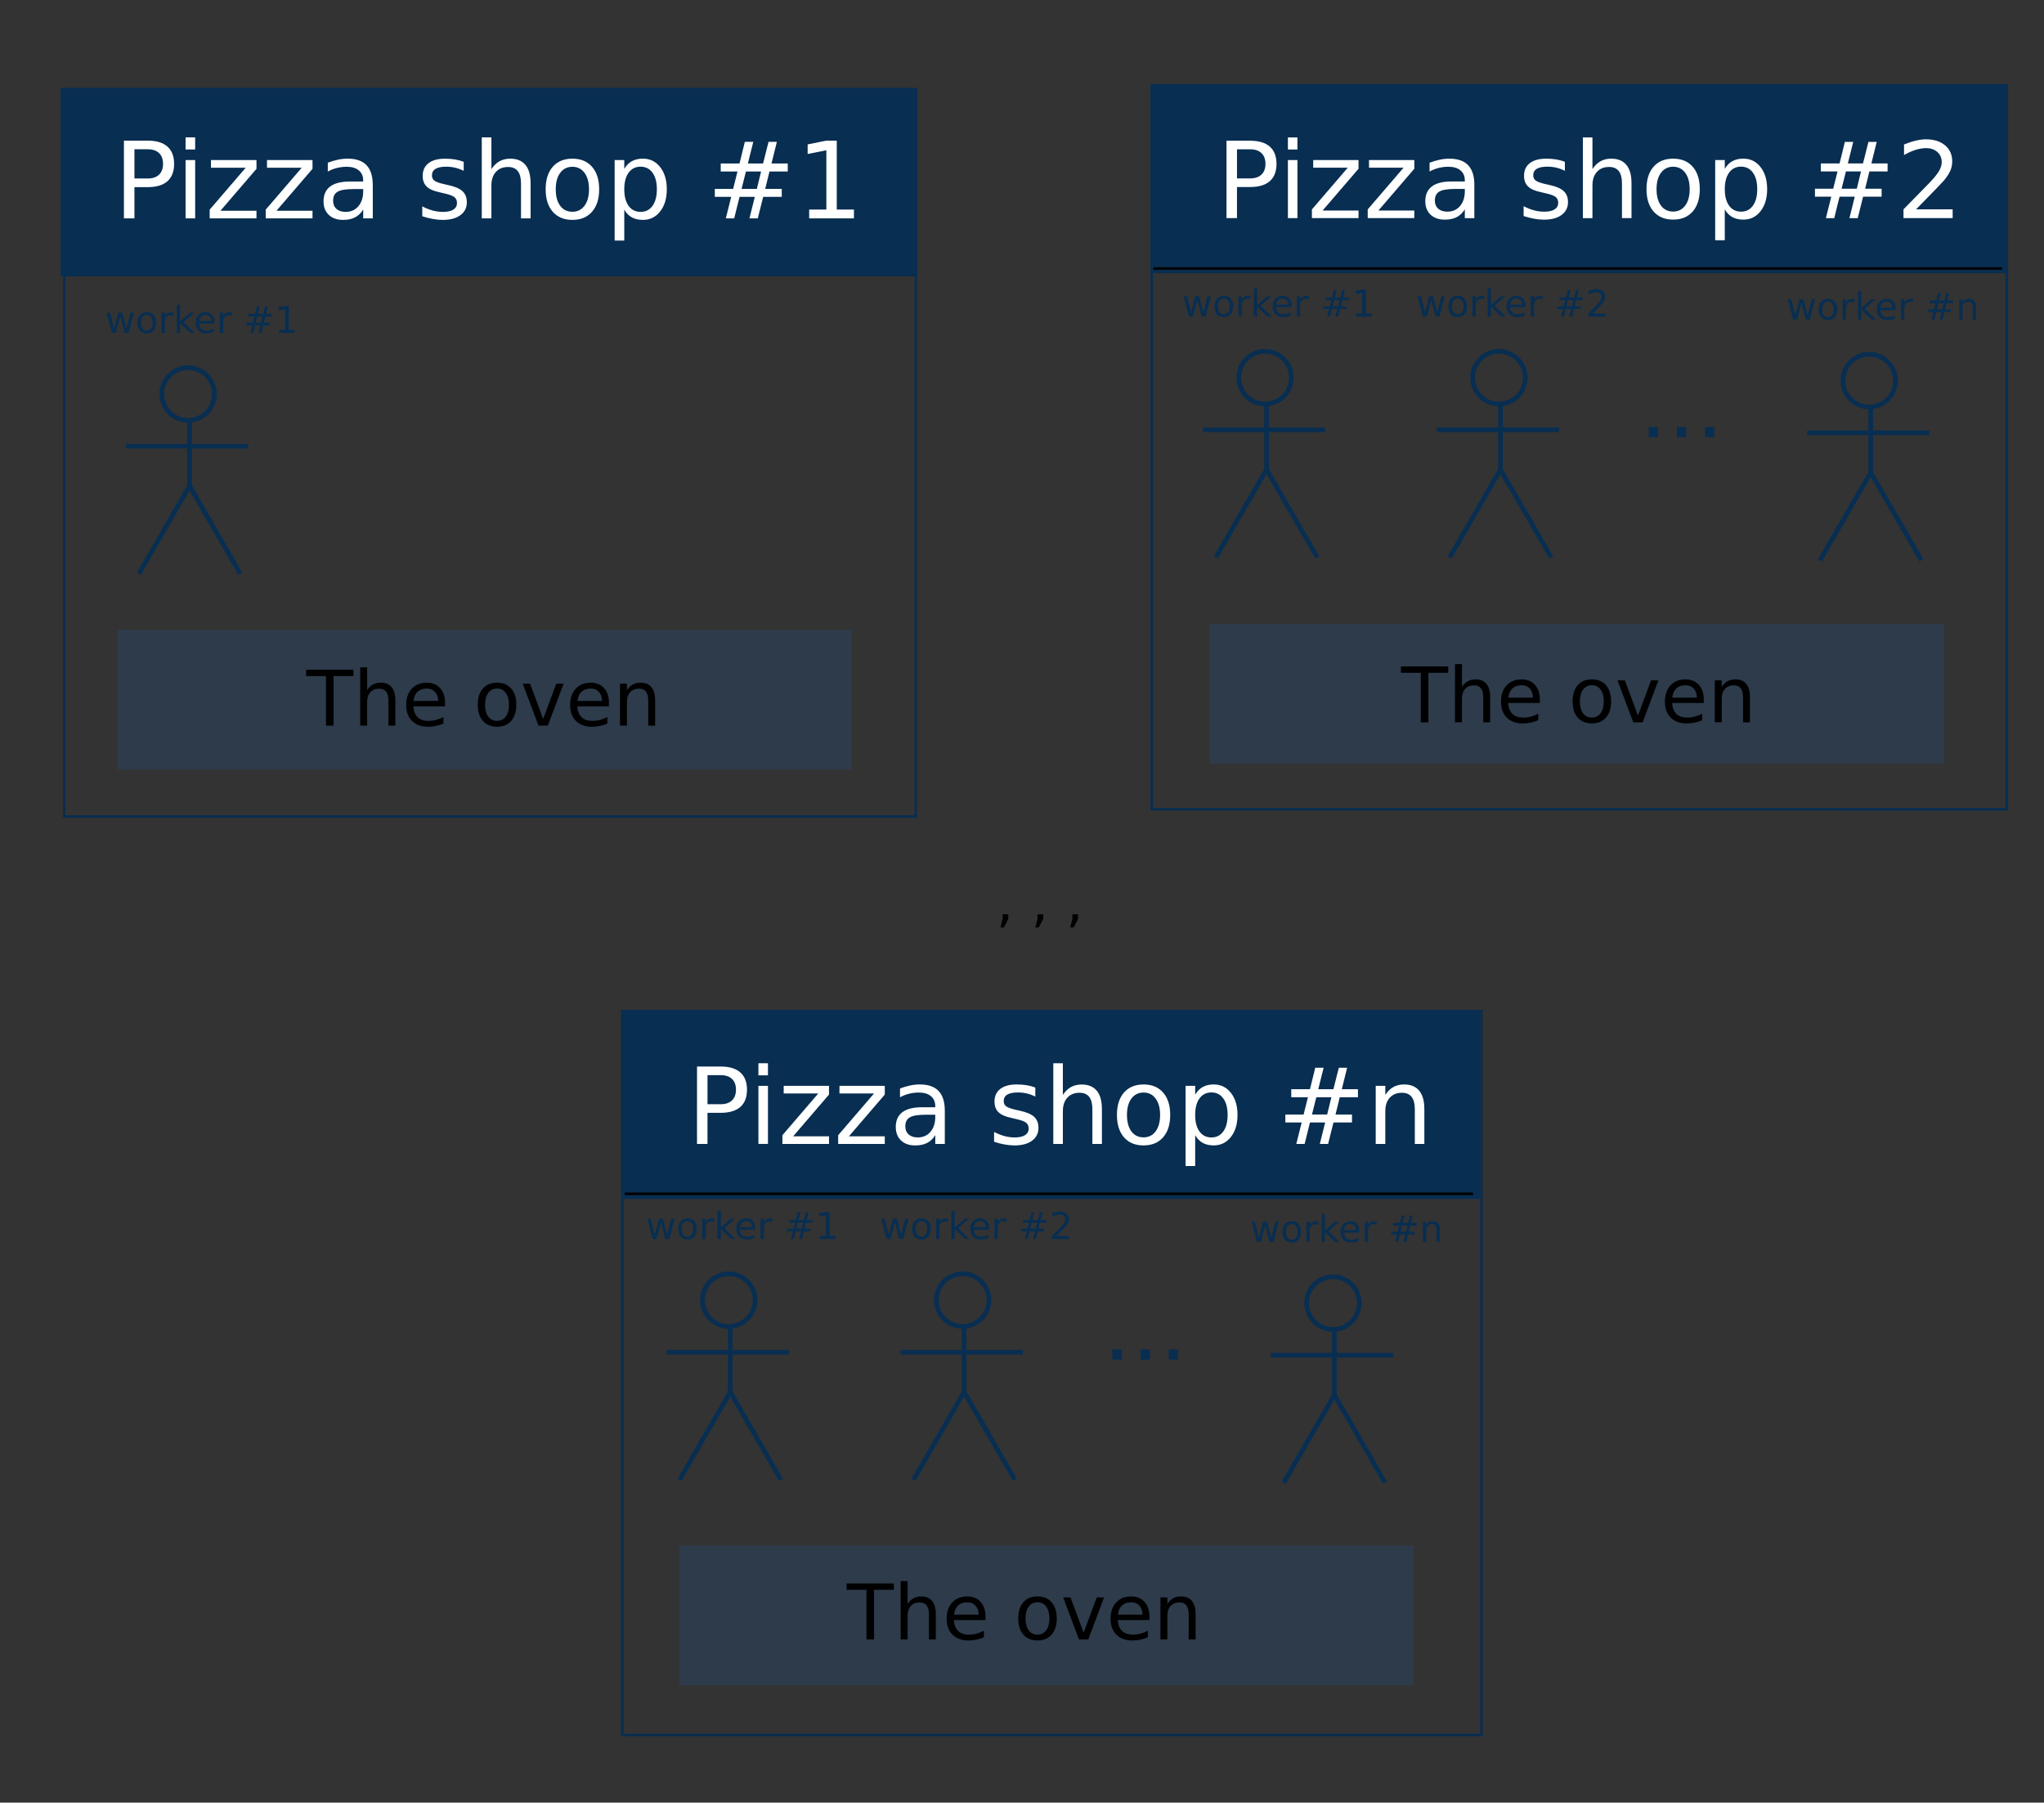 <?xml version="1.0" encoding="UTF-8" standalone="no"?>
<!-- Created with Inkscape (http://www.inkscape.org/) -->

<svg
   xmlns:dc="http://purl.org/dc/elements/1.1/"
   xmlns:cc="http://creativecommons.org/ns#"
   xmlns:rdf="http://www.w3.org/1999/02/22-rdf-syntax-ns#"
   xmlns:svg="http://www.w3.org/2000/svg"
   xmlns="http://www.w3.org/2000/svg"
   xmlns:sodipodi="http://sodipodi.sourceforge.net/DTD/sodipodi-0.dtd"
   xmlns:inkscape="http://www.inkscape.org/namespaces/inkscape"
   width="110mm"
   height="97mm"
   viewBox="0 0 110 97"
   version="1.1"
   id="svg1256"
   inkscape:version="0.92.4 (unknown)"
   sodipodi:docname="shops.svg">
  <rect x="0" y="0" width="110" height="97" fill="#333333" stroke="none"/>
  <defs
     id="defs1250" />
  <sodipodi:namedview
     id="base"
     pagecolor="#ffffff"
     bordercolor="#666666"
     borderopacity="1.0"
     inkscape:pageopacity="0.0"
     inkscape:pageshadow="2"
     inkscape:zoom="1.5333234"
     inkscape:cx="396.85039"
     inkscape:cy="235.48134"
     inkscape:document-units="mm"
     inkscape:current-layer="layer1"
     showgrid="false"
     inkscape:window-width="1920"
     inkscape:window-height="1016"
     inkscape:window-x="0"
     inkscape:window-y="27"
     inkscape:window-maximized="1" />
  <g
     inkscape:label="Layer 1"
     inkscape:groupmode="layer"
     id="layer1"
     transform="translate(0,-200)">
    <path
       style="opacity:1;vector-effect:none;fill:#082e51;fill-opacity:1;stroke:#082e51;stroke-width:0.167;stroke-linecap:butt;stroke-linejoin:miter;stroke-miterlimit:4;stroke-dasharray:none;stroke-dashoffset:0;stroke-opacity:1"
       d="m 33.624,254.463 h 45.939 v 9.974 H 33.624 Z"
       id="rect2560-1"
       inkscape:connector-curvature="0" />
    <path
       style="opacity:1;vector-effect:none;fill:#082e51;fill-opacity:1;stroke:#082e51;stroke-width:0.167;stroke-linecap:butt;stroke-linejoin:miter;stroke-miterlimit:4;stroke-dasharray:none;stroke-dashoffset:0;stroke-opacity:1"
       d="m 61.992,204.644 h 45.939 v 9.974 H 61.992 Z"
       id="rect2560-7"
       inkscape:connector-curvature="0" />
    <flowRoot
       xml:space="preserve"
       id="flowRoot2271"
       style="font-style:normal;font-weight:normal;font-size:13.333px;line-height:1.25;font-family:sans-serif;letter-spacing:0px;word-spacing:0px;direction:ltr;fill:#000000;fill-opacity:1;stroke:none"
       transform="translate(-52.284,0.518)"><flowRegion
         id="flowRegion2273"><rect
           id="rect2275"
           width="312.143"
           height="268.571"
           x="237.857"
           y="368.948" /></flowRegion><flowPara
         id="flowPara2277" /></flowRoot>    <path
       style="opacity:1;vector-effect:none;fill:none;fill-opacity:1;stroke:#082e51;stroke-width:0.136;stroke-linecap:butt;stroke-linejoin:miter;stroke-miterlimit:4;stroke-dasharray:none;stroke-dashoffset:0;stroke-opacity:1"
       d="M 3.457,204.809 H 49.287 V 243.936 H 3.457 Z"
       id="rect1801"
       inkscape:connector-curvature="0" />
    <path
       style="fill:none;stroke:#000000;stroke-width:0.136;stroke-linecap:butt;stroke-linejoin:miter;stroke-miterlimit:4;stroke-dasharray:none;stroke-opacity:1"
       d="M 3.431,214.783 H 49.287"
       id="path1803"
       inkscape:connector-curvature="0" />
    <path
       style="opacity:1;vector-effect:none;fill:#082e51;fill-opacity:1;stroke:#082e51;stroke-width:0.167;stroke-linecap:butt;stroke-linejoin:miter;stroke-miterlimit:4;stroke-dasharray:none;stroke-dashoffset:0;stroke-opacity:1"
       d="M 3.348,204.809 H 49.287 v 9.974 H 3.348 Z"
       id="rect2560"
       inkscape:connector-curvature="0" />
    <g
       aria-label="Pizza shop #1"
       style="font-style:normal;font-weight:normal;font-size:7.173px;line-height:1.25;font-family:sans-serif;letter-spacing:0px;word-spacing:0px;direction:ltr;fill:#ffffff;fill-opacity:1;stroke:none;stroke-width:0.179"
       id="text1809"
       transform="translate(-52.284,0.518)">
      <path
         d="m 59.519,207.515 v 1.572 h 0.712 q 0.395,0 0.611,-0.205 0.216,-0.205 0.216,-0.583 0,-0.375 -0.216,-0.58 -0.216,-0.205 -0.611,-0.205 z m -0.566,-0.465 h 1.278 q 0.703,0 1.062,0.319 0.361,0.317 0.361,0.93 0,0.619 -0.361,0.936 -0.359,0.317 -1.062,0.317 h -0.712 v 1.681 h -0.566 z"
         style="font-size:5.738px;fill:#ffffff;fill-opacity:1;stroke-width:0.179"
         id="path4849"
         inkscape:connector-curvature="0" />
      <path
         d="m 62.271,208.095 h 0.516 v 3.138 h -0.516 z m 0,-1.222 h 0.516 v 0.653 h -0.516 z"
         style="font-size:5.738px;fill:#ffffff;fill-opacity:1;stroke-width:0.179"
         id="path4851"
         inkscape:connector-curvature="0" />
      <path
         d="m 63.638,208.095 h 2.449 v 0.471 l -1.939,2.256 h 1.939 v 0.412 h -2.519 v -0.471 l 1.939,-2.256 h -1.869 z"
         style="font-size:5.738px;fill:#ffffff;fill-opacity:1;stroke-width:0.179"
         id="path4853"
         inkscape:connector-curvature="0" />
      <path
         d="m 66.653,208.095 h 2.449 v 0.471 l -1.939,2.256 h 1.939 v 0.412 h -2.519 v -0.471 l 1.939,-2.256 h -1.869 z"
         style="font-size:5.738px;fill:#ffffff;fill-opacity:1;stroke-width:0.179"
         id="path4855"
         inkscape:connector-curvature="0" />
      <path
         d="m 71.318,209.656 q -0.625,0 -0.866,0.143 -0.241,0.143 -0.241,0.488 0,0.275 0.179,0.437 0.182,0.16 0.493,0.16 0.429,0 0.686,-0.303 0.261,-0.305 0.261,-0.81 v -0.115 z m 1.028,-0.213 v 1.79 h -0.516 v -0.476 q -0.177,0.286 -0.44,0.423 -0.263,0.134 -0.644,0.134 -0.482,0 -0.768,-0.269 -0.283,-0.272 -0.283,-0.726 0,-0.53 0.353,-0.799 0.356,-0.269 1.059,-0.269 h 0.723 v -0.05 q 0,-0.356 -0.235,-0.549 -0.233,-0.196 -0.656,-0.196 -0.269,0 -0.524,0.064 -0.255,0.064 -0.49,0.193 v -0.476 q 0.283,-0.109 0.549,-0.163 0.266,-0.056 0.518,-0.056 0.681,0 1.017,0.353 0.336,0.353 0.336,1.07 z"
         style="font-size:5.738px;fill:#ffffff;fill-opacity:1;stroke-width:0.179"
         id="path4857"
         inkscape:connector-curvature="0" />
      <path
         d="m 77.239,208.188 v 0.488 q -0.219,-0.112 -0.454,-0.168 -0.235,-0.056 -0.488,-0.056 -0.384,0 -0.577,0.118 -0.191,0.118 -0.191,0.353 0,0.179 0.137,0.283 0.137,0.101 0.552,0.193 l 0.177,0.039 q 0.549,0.118 0.779,0.333 0.233,0.213 0.233,0.597 0,0.437 -0.347,0.692 -0.345,0.255 -0.95,0.255 -0.252,0 -0.527,-0.05 -0.272,-0.048 -0.574,-0.146 v -0.532 q 0.286,0.148 0.563,0.224 0.277,0.073 0.549,0.073 0.364,0 0.56,-0.123 0.196,-0.126 0.196,-0.353 0,-0.21 -0.143,-0.322 -0.14,-0.112 -0.619,-0.216 l -0.179,-0.042 q -0.479,-0.101 -0.692,-0.308 -0.213,-0.21 -0.213,-0.574 0,-0.443 0.314,-0.684 0.314,-0.241 0.891,-0.241 0.286,0 0.538,0.042 0.252,0.042 0.465,0.126 z"
         style="font-size:5.738px;fill:#ffffff;fill-opacity:1;stroke-width:0.179"
         id="path4859"
         inkscape:connector-curvature="0" />
      <path
         d="m 80.839,209.339 v 1.894 h -0.516 v -1.877 q 0,-0.446 -0.174,-0.667 -0.174,-0.221 -0.521,-0.221 -0.417,0 -0.658,0.266 -0.241,0.266 -0.241,0.726 v 1.774 h -0.518 v -4.36 h 0.518 v 1.709 q 0.185,-0.283 0.434,-0.423 0.252,-0.14 0.58,-0.14 0.541,0 0.818,0.336 0.277,0.333 0.277,0.983 z"
         style="font-size:5.738px;fill:#ffffff;fill-opacity:1;stroke-width:0.179"
         id="path4861"
         inkscape:connector-curvature="0" />
      <path
         d="m 83.089,208.457 q -0.415,0 -0.656,0.325 -0.241,0.322 -0.241,0.885 0,0.563 0.238,0.888 0.241,0.322 0.658,0.322 0.412,0 0.653,-0.325 0.241,-0.325 0.241,-0.885 0,-0.558 -0.241,-0.883 -0.241,-0.328 -0.653,-0.328 z m 0,-0.437 q 0.672,0 1.056,0.437 0.384,0.437 0.384,1.21 0,0.771 -0.384,1.21 -0.384,0.437 -1.056,0.437 -0.675,0 -1.059,-0.437 -0.381,-0.44 -0.381,-1.21 0,-0.773 0.381,-1.21 0.384,-0.437 1.059,-0.437 z"
         style="font-size:5.738px;fill:#ffffff;fill-opacity:1;stroke-width:0.179"
         id="path4863"
         inkscape:connector-curvature="0" />
      <path
         d="m 85.88,210.763 v 1.664 h -0.518 v -4.332 h 0.518 v 0.476 q 0.163,-0.28 0.409,-0.415 0.249,-0.137 0.594,-0.137 0.572,0 0.927,0.454 0.359,0.454 0.359,1.194 0,0.74 -0.359,1.194 -0.356,0.454 -0.927,0.454 -0.345,0 -0.594,-0.134 -0.247,-0.137 -0.409,-0.417 z m 1.754,-1.096 q 0,-0.569 -0.235,-0.891 -0.233,-0.325 -0.642,-0.325 -0.409,0 -0.644,0.325 -0.233,0.322 -0.233,0.891 0,0.569 0.233,0.894 0.235,0.322 0.644,0.322 0.409,0 0.642,-0.322 0.235,-0.325 0.235,-0.894 z"
         style="font-size:5.738px;fill:#ffffff;fill-opacity:1;stroke-width:0.179"
         id="path4865"
         inkscape:connector-curvature="0" />
      <path
         d="m 93.243,208.709 h -0.815 l -0.235,0.936 h 0.821 z m -0.42,-1.594 -0.291,1.163 h 0.818 l 0.294,-1.163 h 0.448 l -0.289,1.163 h 0.874 v 0.431 h -0.983 l -0.23,0.936 h 0.891 v 0.429 h -1 l -0.291,1.16 h -0.448 l 0.289,-1.16 h -0.821 l -0.289,1.16 h -0.451 l 0.291,-1.16 h -0.883 v -0.429 h 0.986 l 0.235,-0.936 h -0.902 v -0.431 h 1.011 l 0.286,-1.163 z"
         style="font-size:5.738px;fill:#ffffff;fill-opacity:1;stroke-width:0.179"
         id="path4867"
         inkscape:connector-curvature="0" />
      <path
         d="m 95.83,210.757 h 0.925 v -3.191 l -1.006,0.202 v -0.516 l 1,-0.202 h 0.566 v 3.707 h 0.925 v 0.476 h -2.41 z"
         style="font-size:5.738px;fill:#ffffff;fill-opacity:1;stroke-width:0.179"
         id="path4869"
         inkscape:connector-curvature="0" />
    </g>
    <path
       style="opacity:1;vector-effect:none;fill:none;fill-opacity:1;stroke:#082e51;stroke-width:0.136;stroke-linecap:butt;stroke-linejoin:miter;stroke-miterlimit:4;stroke-dasharray:none;stroke-dashoffset:0;stroke-opacity:1"
       d="m 33.489,254.405 h 46.238 v 38.954 H 33.489 Z"
       id="rect1801-6-6"
       inkscape:connector-curvature="0" />
    <path
       style="fill:none;stroke:#000000;stroke-width:0.135;stroke-linecap:butt;stroke-linejoin:miter;stroke-miterlimit:4;stroke-dasharray:none;stroke-opacity:1"
       d="M 33.62,264.239 H 79.275"
       id="path1803-7-8"
       inkscape:connector-curvature="0" />
    <g
       aria-label="Pizza shop #n"
       style="font-style:normal;font-weight:normal;font-size:7.141px;line-height:1.25;font-family:sans-serif;letter-spacing:0px;word-spacing:0px;direction:ltr;fill:#ffffff;fill-opacity:1;stroke:none;stroke-width:0.179"
       id="text1809-5-9"
       transform="translate(-49.524,182.44)">
      <path
         d="m 87.599,75.413 v 1.565 h 0.709 q 0.393,0 0.608,-0.204 0.215,-0.204 0.215,-0.58 0,-0.374 -0.215,-0.577 -0.215,-0.204 -0.608,-0.204 z m -0.564,-0.463 h 1.272 q 0.7,0 1.057,0.318 0.36,0.315 0.36,0.926 0,0.617 -0.36,0.932 -0.357,0.315 -1.057,0.315 h -0.709 v 1.674 h -0.564 z"
         style="font-size:5.713px;fill:#ffffff;fill-opacity:1;stroke-width:0.179"
         id="path4825"
         inkscape:connector-curvature="0" />
      <path
         d="m 90.339,75.99 h 0.513 v 3.124 h -0.513 z m 0,-1.216 h 0.513 v 0.65 h -0.513 z"
         style="font-size:5.713px;fill:#ffffff;fill-opacity:1;stroke-width:0.179"
         id="path4827"
         inkscape:connector-curvature="0" />
      <path
         d="m 91.7,75.99 h 2.438 v 0.469 L 92.208,78.705 h 1.93 v 0.41 h -2.508 v -0.469 l 1.93,-2.246 h -1.861 z"
         style="font-size:5.713px;fill:#ffffff;fill-opacity:1;stroke-width:0.179"
         id="path4829"
         inkscape:connector-curvature="0" />
      <path
         d="m 94.702,75.99 h 2.438 v 0.469 L 95.209,78.705 h 1.93 v 0.41 h -2.508 v -0.469 l 1.93,-2.246 h -1.861 z"
         style="font-size:5.713px;fill:#ffffff;fill-opacity:1;stroke-width:0.179"
         id="path4831"
         inkscape:connector-curvature="0" />
      <path
         d="m 99.346,77.544 q -0.622,0 -0.862,0.142 -0.24,0.142 -0.24,0.485 0,0.273 0.179,0.435 0.181,0.159 0.491,0.159 0.427,0 0.683,-0.301 0.259,-0.304 0.259,-0.806 v -0.114 z m 1.024,-0.212 v 1.783 h -0.513 v -0.474 q -0.176,0.285 -0.438,0.421 -0.262,0.134 -0.642,0.134 -0.48,0 -0.764,-0.268 -0.282,-0.271 -0.282,-0.723 0,-0.527 0.351,-0.795 0.354,-0.268 1.054,-0.268 h 0.72 v -0.05 q 0,-0.354 -0.234,-0.547 -0.232,-0.195 -0.653,-0.195 -0.268,0 -0.522,0.064 -0.254,0.064 -0.488,0.192 v -0.474 q 0.282,-0.109 0.547,-0.162 0.265,-0.056 0.516,-0.056 0.678,0 1.013,0.351 0.335,0.351 0.335,1.066 z"
         style="font-size:5.713px;fill:#ffffff;fill-opacity:1;stroke-width:0.179"
         id="path4833"
         inkscape:connector-curvature="0" />
      <path
         d="m 105.241,76.083 v 0.485 q -0.218,-0.112 -0.452,-0.167 -0.234,-0.056 -0.485,-0.056 -0.382,0 -0.575,0.117 -0.19,0.117 -0.19,0.351 0,0.179 0.137,0.282 0.137,0.1 0.55,0.192 l 0.176,0.039 q 0.547,0.117 0.776,0.332 0.232,0.212 0.232,0.594 0,0.435 -0.346,0.689 -0.343,0.254 -0.946,0.254 -0.251,0 -0.524,-0.05 -0.271,-0.047 -0.572,-0.145 v -0.53 q 0.285,0.148 0.561,0.223 0.276,0.073 0.547,0.073 0.363,0 0.558,-0.123 0.195,-0.126 0.195,-0.351 0,-0.209 -0.142,-0.321 -0.139,-0.112 -0.617,-0.215 l -0.179,-0.042 q -0.477,-0.1 -0.689,-0.307 -0.212,-0.209 -0.212,-0.572 0,-0.441 0.312,-0.681 0.312,-0.24 0.887,-0.24 0.285,0 0.536,0.042 0.251,0.042 0.463,0.126 z"
         style="font-size:5.713px;fill:#ffffff;fill-opacity:1;stroke-width:0.179"
         id="path4835"
         inkscape:connector-curvature="0" />
      <path
         d="m 108.825,77.229 v 1.886 h -0.513 v -1.869 q 0,-0.444 -0.173,-0.664 -0.173,-0.22 -0.519,-0.22 -0.416,0 -0.656,0.265 -0.24,0.265 -0.24,0.723 v 1.766 h -0.516 v -4.341 h 0.516 v 1.702 q 0.184,-0.282 0.432,-0.421 0.251,-0.139 0.577,-0.139 0.538,0 0.815,0.335 0.276,0.332 0.276,0.979 z"
         style="font-size:5.713px;fill:#ffffff;fill-opacity:1;stroke-width:0.179"
         id="path4837"
         inkscape:connector-curvature="0" />
      <path
         d="m 111.066,76.35 q -0.413,0 -0.653,0.324 -0.24,0.321 -0.24,0.882 0,0.561 0.237,0.884 0.24,0.321 0.656,0.321 0.41,0 0.65,-0.324 0.24,-0.324 0.24,-0.882 0,-0.555 -0.24,-0.879 -0.24,-0.326 -0.65,-0.326 z m 0,-0.435 q 0.67,0 1.052,0.435 0.382,0.435 0.382,1.205 0,0.767 -0.382,1.205 -0.382,0.435 -1.052,0.435 -0.672,0 -1.054,-0.435 -0.379,-0.438 -0.379,-1.205 0,-0.77 0.379,-1.205 0.382,-0.435 1.054,-0.435 z"
         style="font-size:5.713px;fill:#ffffff;fill-opacity:1;stroke-width:0.179"
         id="path4839"
         inkscape:connector-curvature="0" />
      <path
         d="m 113.844,78.646 v 1.657 h -0.516 V 75.99 h 0.516 v 0.474 q 0.162,-0.279 0.407,-0.413 0.248,-0.137 0.591,-0.137 0.569,0 0.923,0.452 0.357,0.452 0.357,1.188 0,0.736 -0.357,1.188 -0.354,0.452 -0.923,0.452 -0.343,0 -0.591,-0.134 -0.245,-0.137 -0.407,-0.416 z m 1.746,-1.091 q 0,-0.566 -0.234,-0.887 -0.232,-0.324 -0.639,-0.324 -0.407,0 -0.642,0.324 -0.232,0.321 -0.232,0.887 0,0.566 0.232,0.89 0.234,0.321 0.642,0.321 0.407,0 0.639,-0.321 0.234,-0.324 0.234,-0.89 z"
         style="font-size:5.713px;fill:#ffffff;fill-opacity:1;stroke-width:0.179"
         id="path4841"
         inkscape:connector-curvature="0" />
      <path
         d="m 121.175,76.601 h -0.812 l -0.234,0.932 h 0.817 z m -0.418,-1.587 -0.29,1.158 h 0.815 l 0.293,-1.158 h 0.446 l -0.287,1.158 h 0.87 v 0.43 h -0.979 l -0.229,0.932 h 0.887 v 0.427 h -0.996 l -0.29,1.155 h -0.446 l 0.287,-1.155 h -0.817 l -0.287,1.155 h -0.449 l 0.29,-1.155 h -0.879 v -0.427 h 0.982 l 0.234,-0.932 h -0.898 v -0.43 h 1.007 l 0.285,-1.158 z"
         style="font-size:5.713px;fill:#ffffff;fill-opacity:1;stroke-width:0.179"
         id="path4843"
         inkscape:connector-curvature="0" />
      <path
         d="m 126.177,77.229 v 1.886 h -0.513 v -1.869 q 0,-0.444 -0.173,-0.664 -0.173,-0.22 -0.519,-0.22 -0.416,0 -0.656,0.265 -0.24,0.265 -0.24,0.723 v 1.766 h -0.516 V 75.99 h 0.516 v 0.485 q 0.184,-0.282 0.432,-0.421 0.251,-0.139 0.577,-0.139 0.538,0 0.815,0.335 0.276,0.332 0.276,0.979 z"
         style="font-size:5.713px;fill:#ffffff;fill-opacity:1;stroke-width:0.179"
         id="path4845"
         inkscape:connector-curvature="0" />
    </g>
    <path
       style="opacity:1;vector-effect:none;fill:none;fill-opacity:1;stroke:#082e51;stroke-width:0.136;stroke-linecap:butt;stroke-linejoin:miter;stroke-miterlimit:4;stroke-dasharray:none;stroke-dashoffset:0;stroke-opacity:1"
       d="m 61.982,204.585 h 46.019 v 38.964 H 61.982 Z"
       id="rect1801-6"
       inkscape:connector-curvature="0" />
    <path
       style="fill:none;stroke:#000000;stroke-width:0.135;stroke-linecap:butt;stroke-linejoin:miter;stroke-miterlimit:4;stroke-dasharray:none;stroke-opacity:1"
       d="M 62.072,214.448 H 107.737"
       id="path1803-7"
       inkscape:connector-curvature="0" />
    <g
       aria-label="Pizza shop #2"
       style="font-style:normal;font-weight:normal;font-size:7.143px;line-height:1.25;font-family:sans-serif;letter-spacing:0px;word-spacing:0px;direction:ltr;fill:#ffffff;fill-opacity:1;stroke:none;stroke-width:0.179"
       id="text1809-5"
       transform="translate(-49.524,182.44)">
      <path
         d="m 116.094,25.595 v 1.565 h 0.709 q 0.393,0 0.608,-0.204 0.215,-0.204 0.215,-0.58 0,-0.374 -0.215,-0.578 -0.215,-0.204 -0.608,-0.204 z m -0.564,-0.463 h 1.272 q 0.7,0 1.058,0.318 0.36,0.315 0.36,0.926 0,0.617 -0.36,0.932 -0.357,0.315 -1.058,0.315 h -0.709 v 1.674 h -0.564 z"
         style="font-size:5.714px;fill:#ffffff;fill-opacity:1;stroke-width:0.179"
         id="path4801"
         inkscape:connector-curvature="0" />
      <path
         d="m 118.834,26.172 h 0.513 v 3.125 h -0.513 z m 0,-1.217 h 0.513 v 0.65 h -0.513 z"
         style="font-size:5.714px;fill:#ffffff;fill-opacity:1;stroke-width:0.179"
         id="path4803"
         inkscape:connector-curvature="0" />
      <path
         d="m 120.195,26.172 h 2.439 v 0.469 l -1.931,2.246 h 1.931 v 0.41 h -2.508 v -0.469 l 1.931,-2.246 h -1.861 z"
         style="font-size:5.714px;fill:#ffffff;fill-opacity:1;stroke-width:0.179"
         id="path4805"
         inkscape:connector-curvature="0" />
      <path
         d="m 123.198,26.172 h 2.439 v 0.469 l -1.931,2.246 h 1.931 v 0.41 h -2.508 v -0.469 l 1.931,-2.246 h -1.861 z"
         style="font-size:5.714px;fill:#ffffff;fill-opacity:1;stroke-width:0.179"
         id="path4807"
         inkscape:connector-curvature="0" />
      <path
         d="m 127.844,27.727 q -0.622,0 -0.862,0.142 -0.24,0.142 -0.24,0.486 0,0.273 0.179,0.435 0.181,0.159 0.491,0.159 0.427,0 0.684,-0.301 0.259,-0.304 0.259,-0.806 v -0.114 z m 1.024,-0.212 v 1.783 h -0.513 v -0.474 q -0.176,0.285 -0.438,0.421 -0.262,0.134 -0.642,0.134 -0.48,0 -0.765,-0.268 -0.282,-0.271 -0.282,-0.723 0,-0.527 0.352,-0.795 0.354,-0.268 1.055,-0.268 h 0.72 v -0.05 q 0,-0.354 -0.234,-0.547 -0.232,-0.195 -0.653,-0.195 -0.268,0 -0.522,0.064 -0.254,0.064 -0.488,0.193 v -0.474 q 0.282,-0.109 0.547,-0.162 0.265,-0.056 0.516,-0.056 0.678,0 1.013,0.352 0.335,0.352 0.335,1.066 z"
         style="font-size:5.714px;fill:#ffffff;fill-opacity:1;stroke-width:0.179"
         id="path4809"
         inkscape:connector-curvature="0" />
      <path
         d="m 133.739,26.265 v 0.486 q -0.218,-0.112 -0.452,-0.167 -0.234,-0.056 -0.485,-0.056 -0.382,0 -0.575,0.117 -0.19,0.117 -0.19,0.352 0,0.179 0.137,0.282 0.137,0.1 0.55,0.193 l 0.176,0.039 q 0.547,0.117 0.776,0.332 0.232,0.212 0.232,0.594 0,0.435 -0.346,0.689 -0.343,0.254 -0.946,0.254 -0.251,0 -0.525,-0.05 -0.271,-0.047 -0.572,-0.145 v -0.53 q 0.285,0.148 0.561,0.223 0.276,0.073 0.547,0.073 0.363,0 0.558,-0.123 0.195,-0.126 0.195,-0.352 0,-0.209 -0.142,-0.321 -0.14,-0.112 -0.617,-0.215 l -0.179,-0.042 q -0.477,-0.1 -0.689,-0.307 -0.212,-0.209 -0.212,-0.572 0,-0.441 0.313,-0.681 0.313,-0.24 0.887,-0.24 0.285,0 0.536,0.042 0.251,0.042 0.463,0.126 z"
         style="font-size:5.714px;fill:#ffffff;fill-opacity:1;stroke-width:0.179"
         id="path4811"
         inkscape:connector-curvature="0" />
      <path
         d="m 137.325,27.411 v 1.886 h -0.513 v -1.869 q 0,-0.444 -0.173,-0.664 -0.173,-0.22 -0.519,-0.22 -0.416,0 -0.656,0.265 -0.24,0.265 -0.24,0.723 v 1.766 h -0.516 v -4.342 h 0.516 v 1.702 q 0.184,-0.282 0.432,-0.421 0.251,-0.14 0.578,-0.14 0.539,0 0.815,0.335 0.276,0.332 0.276,0.979 z"
         style="font-size:5.714px;fill:#ffffff;fill-opacity:1;stroke-width:0.179"
         id="path4813"
         inkscape:connector-curvature="0" />
      <path
         d="m 139.566,26.532 q -0.413,0 -0.653,0.324 -0.24,0.321 -0.24,0.882 0,0.561 0.237,0.885 0.24,0.321 0.656,0.321 0.41,0 0.65,-0.324 0.24,-0.324 0.24,-0.882 0,-0.555 -0.24,-0.879 -0.24,-0.326 -0.65,-0.326 z m 0,-0.435 q 0.67,0 1.052,0.435 0.382,0.435 0.382,1.205 0,0.767 -0.382,1.205 -0.382,0.435 -1.052,0.435 -0.672,0 -1.055,-0.435 -0.379,-0.438 -0.379,-1.205 0,-0.77 0.379,-1.205 0.382,-0.435 1.055,-0.435 z"
         style="font-size:5.714px;fill:#ffffff;fill-opacity:1;stroke-width:0.179"
         id="path4815"
         inkscape:connector-curvature="0" />
      <path
         d="m 142.345,28.829 v 1.657 h -0.516 v -4.314 h 0.516 v 0.474 q 0.162,-0.279 0.407,-0.413 0.248,-0.137 0.592,-0.137 0.569,0 0.924,0.452 0.357,0.452 0.357,1.189 0,0.737 -0.357,1.189 -0.354,0.452 -0.924,0.452 -0.343,0 -0.592,-0.134 -0.246,-0.137 -0.407,-0.416 z m 1.747,-1.091 q 0,-0.566 -0.234,-0.887 -0.232,-0.324 -0.639,-0.324 -0.407,0 -0.642,0.324 -0.232,0.321 -0.232,0.887 0,0.566 0.232,0.89 0.234,0.321 0.642,0.321 0.407,0 0.639,-0.321 0.234,-0.324 0.234,-0.89 z"
         style="font-size:5.714px;fill:#ffffff;fill-opacity:1;stroke-width:0.179"
         id="path4817"
         inkscape:connector-curvature="0" />
      <path
         d="m 149.677,26.784 h -0.812 l -0.234,0.932 h 0.818 z m -0.419,-1.588 -0.29,1.158 h 0.815 l 0.293,-1.158 h 0.446 l -0.287,1.158 h 0.871 v 0.43 h -0.979 l -0.229,0.932 h 0.887 v 0.427 h -0.996 l -0.29,1.155 h -0.446 l 0.287,-1.155 h -0.818 l -0.287,1.155 h -0.449 l 0.29,-1.155 h -0.879 v -0.427 h 0.982 l 0.234,-0.932 h -0.898 v -0.43 h 1.007 l 0.285,-1.158 z"
         style="font-size:5.714px;fill:#ffffff;fill-opacity:1;stroke-width:0.179"
         id="path4819"
         inkscape:connector-curvature="0" />
      <path
         d="m 152.641,28.823 h 1.967 v 0.474 h -2.645 v -0.474 q 0.321,-0.332 0.873,-0.89 0.555,-0.561 0.698,-0.723 0.271,-0.304 0.377,-0.513 0.109,-0.212 0.109,-0.416 0,-0.332 -0.234,-0.541 -0.232,-0.209 -0.605,-0.209 -0.265,0 -0.561,0.092 -0.293,0.092 -0.628,0.279 v -0.569 q 0.34,-0.137 0.636,-0.206 0.296,-0.07 0.541,-0.07 0.647,0 1.032,0.324 0.385,0.324 0.385,0.865 0,0.257 -0.098,0.488 -0.095,0.229 -0.349,0.541 -0.07,0.081 -0.444,0.469 -0.374,0.385 -1.055,1.08 z"
         style="font-size:5.714px;fill:#ffffff;fill-opacity:1;stroke-width:0.179"
         id="path4821"
         inkscape:connector-curvature="0" />
    </g>
    <g
       aria-label=", , , "
       style="font-style:normal;font-weight:normal;font-size:2.949px;line-height:1.25;font-family:sans-serif;letter-spacing:0px;word-spacing:0px;direction:ltr;fill:#000000;fill-opacity:1;stroke:none;stroke-width:0.221"
       id="text2690"
       transform="translate(-49.524,182.44)">
      <path
         d="m 103.481,66.758 h 0.304 v 0.248 l -0.236,0.461 h -0.186 l 0.118,-0.461 z"
         style="stroke-width:0.221"
         id="path4794"
         inkscape:connector-curvature="0" />
      <path
         d="m 105.359,66.758 h 0.304 v 0.248 l -0.236,0.461 h -0.186 l 0.118,-0.461 z"
         style="stroke-width:0.221"
         id="path4796"
         inkscape:connector-curvature="0" />
      <path
         d="m 107.236,66.758 h 0.304 v 0.248 l -0.236,0.461 h -0.186 l 0.118,-0.461 z"
         style="stroke-width:0.221"
         id="path4798"
         inkscape:connector-curvature="0" />
    </g>
    <path
       style="opacity:1;vector-effect:none;fill:none;fill-opacity:1;stroke:#082e51;stroke-width:0.251;stroke-linecap:butt;stroke-linejoin:miter;stroke-miterlimit:4;stroke-dasharray:none;stroke-dashoffset:0;stroke-opacity:1"
       d="m 40.636,269.959 a 1.416,1.416 0 0 1 -1.416,1.416 1.416,1.416 0 0 1 -1.416,-1.416 1.416,1.416 0 0 1 1.416,-1.416 1.416,1.416 0 0 1 1.416,1.416 z"
       id="path1811-7-6"
       inkscape:connector-curvature="0" />
    <path
       style="fill:none;fill-opacity:1;stroke:#082e51;stroke-width:0.251;stroke-linecap:butt;stroke-linejoin:miter;stroke-miterlimit:4;stroke-dasharray:none;stroke-opacity:1"
       d="m 39.299,274.903 2.728,4.725"
       id="path1817-36-4"
       inkscape:connector-curvature="0" />
    <path
       style="fill:none;fill-opacity:1;stroke:#082e51;stroke-width:0.251;stroke-linecap:butt;stroke-linejoin:miter;stroke-miterlimit:4;stroke-dasharray:none;stroke-opacity:1"
       d="m 39.299,274.903 v -3.581"
       id="path1819-1-9"
       inkscape:connector-curvature="0" />
    <path
       style="fill:none;fill-opacity:1;stroke:#082e51;stroke-width:0.251;stroke-linecap:butt;stroke-linejoin:miter;stroke-miterlimit:4;stroke-dasharray:none;stroke-opacity:1"
       d="m 39.299,274.903 -2.728,4.725"
       id="path1817-3-2-5"
       inkscape:connector-curvature="0" />
    <path
       style="fill:none;fill-opacity:1;stroke:#082e51;stroke-width:0.251;stroke-linecap:butt;stroke-linejoin:miter;stroke-miterlimit:4;stroke-dasharray:none;stroke-opacity:1"
       d="m 35.878,272.765 h 6.575"
       id="path1836-9-0"
       inkscape:connector-curvature="0" />
    <g
       aria-label="worker #1"
       style="font-style:normal;font-weight:normal;font-size:5.987px;line-height:1.25;font-family:sans-serif;letter-spacing:0px;word-spacing:0px;direction:ltr;fill:#082e51;fill-opacity:1;stroke:none;stroke-width:0.251;stroke-miterlimit:4;stroke-dasharray:none;stroke-opacity:1"
       id="text1842-3-4"
       transform="translate(-49.524,182.44)">
      <path
         d="m 84.364,83.141 h 0.179 l 0.224,0.852 0.223,-0.852 h 0.211 l 0.224,0.852 0.223,-0.852 h 0.179 L 85.543,84.232 h -0.211 l -0.235,-0.894 -0.236,0.894 h -0.211 z"
         style="font-size:1.996px;fill:#082e51;fill-opacity:1;stroke:none;stroke-width:0.251;stroke-miterlimit:4;stroke-dasharray:none;stroke-opacity:1"
         id="path4776"
         inkscape:connector-curvature="0" />
      <path
         d="m 86.524,83.267 q -0.144,0 -0.228,0.113 -0.084,0.112 -0.084,0.308 0,0.196 0.083,0.309 0.084,0.112 0.229,0.112 0.143,0 0.227,-0.113 0.084,-0.113 0.084,-0.308 0,-0.194 -0.084,-0.307 -0.084,-0.114 -0.227,-0.114 z m 0,-0.152 q 0.234,0 0.367,0.152 0.133,0.152 0.133,0.421 0,0.268 -0.133,0.421 -0.133,0.152 -0.367,0.152 -0.235,0 -0.368,-0.152 -0.133,-0.153 -0.133,-0.421 0,-0.269 0.133,-0.421 0.133,-0.152 0.368,-0.152 z"
         style="font-size:1.996px;fill:#082e51;fill-opacity:1;stroke:none;stroke-width:0.251;stroke-miterlimit:4;stroke-dasharray:none;stroke-opacity:1"
         id="path4778"
         inkscape:connector-curvature="0" />
      <path
         d="m 87.953,83.309 q -0.03,-0.018 -0.066,-0.025 -0.035,-0.009 -0.078,-0.009 -0.152,0 -0.234,0.099 -0.081,0.098 -0.081,0.284 v 0.575 H 87.314 v -1.091 h 0.18 v 0.17 q 0.057,-0.099 0.147,-0.147 0.091,-0.049 0.22,-0.049 0.019,0 0.041,0.003 0.022,0.002 0.05,0.007 z"
         style="font-size:1.996px;fill:#082e51;fill-opacity:1;stroke:none;stroke-width:0.251;stroke-miterlimit:4;stroke-dasharray:none;stroke-opacity:1"
         id="path4780"
         inkscape:connector-curvature="0" />
      <path
         d="m 88.137,82.716 h 0.18 v 0.895 l 0.535,-0.471 h 0.229 l -0.579,0.511 0.603,0.581 h -0.234 L 88.317,83.699 v 0.533 h -0.18 z"
         style="font-size:1.996px;fill:#082e51;fill-opacity:1;stroke:none;stroke-width:0.251;stroke-miterlimit:4;stroke-dasharray:none;stroke-opacity:1"
         id="path4782"
         inkscape:connector-curvature="0" />
      <path
         d="m 90.164,83.642 v 0.088 h -0.824 q 0.012,0.185 0.111,0.283 0.1,0.096 0.279,0.096 0.103,0 0.2,-0.025 0.097,-0.025 0.193,-0.076 v 0.17 q -0.096,0.041 -0.198,0.062 -0.101,0.021 -0.206,0.021 -0.261,0 -0.414,-0.152 -0.152,-0.152 -0.152,-0.411 0,-0.268 0.144,-0.425 0.145,-0.158 0.391,-0.158 0.22,0 0.348,0.142 0.129,0.141 0.129,0.385 z m -0.179,-0.053 q -0.002,-0.147 -0.083,-0.235 -0.08,-0.088 -0.212,-0.088 -0.15,0 -0.241,0.085 -0.09,0.085 -0.103,0.239 z"
         style="font-size:1.996px;fill:#082e51;fill-opacity:1;stroke:none;stroke-width:0.251;stroke-miterlimit:4;stroke-dasharray:none;stroke-opacity:1"
         id="path4784"
         inkscape:connector-curvature="0" />
      <path
         d="m 91.091,83.309 q -0.03,-0.018 -0.066,-0.025 -0.035,-0.009 -0.078,-0.009 -0.152,0 -0.234,0.099 -0.081,0.098 -0.081,0.284 v 0.575 h -0.18 v -1.091 h 0.18 v 0.17 q 0.057,-0.099 0.147,-0.147 0.091,-0.049 0.22,-0.049 0.019,0 0.041,0.003 0.022,0.002 0.05,0.007 z"
         style="font-size:1.996px;fill:#082e51;fill-opacity:1;stroke:none;stroke-width:0.251;stroke-miterlimit:4;stroke-dasharray:none;stroke-opacity:1"
         id="path4786"
         inkscape:connector-curvature="0" />
      <path
         d="m 92.748,83.354 h -0.284 l -0.082,0.325 h 0.285 z m -0.146,-0.554 -0.101,0.404 h 0.285 l 0.102,-0.404 h 0.156 l -0.1,0.404 h 0.304 v 0.15 h -0.342 l -0.08,0.325 h 0.31 v 0.149 H 92.787 l -0.101,0.403 h -0.156 l 0.1,-0.403 h -0.285 l -0.1,0.403 h -0.157 l 0.101,-0.403 H 91.882 v -0.149 h 0.343 l 0.082,-0.325 H 91.993 v -0.15 h 0.352 l 0.099,-0.404 z"
         style="font-size:1.996px;fill:#082e51;fill-opacity:1;stroke:none;stroke-width:0.251;stroke-miterlimit:4;stroke-dasharray:none;stroke-opacity:1"
         id="path4788"
         inkscape:connector-curvature="0" />
      <path
         d="m 93.648,84.067 h 0.322 v -1.11 l -0.35,0.07 v -0.179 l 0.348,-0.07 h 0.197 v 1.289 h 0.322 v 0.166 h -0.838 z"
         style="font-size:1.996px;fill:#082e51;fill-opacity:1;stroke:none;stroke-width:0.251;stroke-miterlimit:4;stroke-dasharray:none;stroke-opacity:1"
         id="path4790"
         inkscape:connector-curvature="0" />
    </g>
    <path
       style="opacity:1;vector-effect:none;fill:none;fill-opacity:1;stroke:#082e51;stroke-width:0.251;stroke-linecap:butt;stroke-linejoin:miter;stroke-miterlimit:4;stroke-dasharray:none;stroke-dashoffset:0;stroke-opacity:1"
       d="m 53.223,269.959 a 1.416,1.416 0 0 1 -1.416,1.416 1.416,1.416 0 0 1 -1.416,-1.416 1.416,1.416 0 0 1 1.416,-1.416 1.416,1.416 0 0 1 1.416,1.416 z"
       id="path1811-78-1"
       inkscape:connector-curvature="0" />
    <path
       style="fill:none;fill-opacity:1;stroke:#082e51;stroke-width:0.251;stroke-linecap:butt;stroke-linejoin:miter;stroke-miterlimit:4;stroke-dasharray:none;stroke-opacity:1"
       d="m 51.887,274.903 2.728,4.725"
       id="path1817-4-7"
       inkscape:connector-curvature="0" />
    <path
       style="fill:none;fill-opacity:1;stroke:#082e51;stroke-width:0.251;stroke-linecap:butt;stroke-linejoin:miter;stroke-miterlimit:4;stroke-dasharray:none;stroke-opacity:1"
       d="m 51.887,274.903 v -3.581"
       id="path1819-5-2"
       inkscape:connector-curvature="0" />
    <path
       style="fill:none;fill-opacity:1;stroke:#082e51;stroke-width:0.251;stroke-linecap:butt;stroke-linejoin:miter;stroke-miterlimit:4;stroke-dasharray:none;stroke-opacity:1"
       d="m 51.887,274.903 -2.728,4.725"
       id="path1817-3-0-7"
       inkscape:connector-curvature="0" />
    <path
       style="fill:none;fill-opacity:1;stroke:#082e51;stroke-width:0.251;stroke-linecap:butt;stroke-linejoin:miter;stroke-miterlimit:4;stroke-dasharray:none;stroke-opacity:1"
       d="m 48.466,272.765 h 6.575"
       id="path1836-3-2"
       inkscape:connector-curvature="0" />
    <g
       aria-label="worker #2"
       style="font-style:normal;font-weight:normal;font-size:5.987px;line-height:1.25;font-family:sans-serif;letter-spacing:0px;word-spacing:0px;direction:ltr;fill:#082e51;fill-opacity:1;stroke:none;stroke-width:0.251;stroke-miterlimit:4;stroke-dasharray:none;stroke-opacity:1"
       id="text1842-6-2"
       transform="translate(-49.524,182.44)">
      <path
         d="m 96.952,83.141 h 0.179 l 0.224,0.852 0.223,-0.852 h 0.211 l 0.224,0.852 0.223,-0.852 h 0.179 l -0.285,1.091 h -0.211 l -0.235,-0.894 -0.236,0.894 h -0.211 z"
         style="font-size:1.996px;fill:#082e51;fill-opacity:1;stroke:none;stroke-width:0.251;stroke-miterlimit:4;stroke-dasharray:none;stroke-opacity:1"
         id="path4758"
         inkscape:connector-curvature="0" />
      <path
         d="m 99.112,83.267 q -0.144,0 -0.228,0.113 -0.084,0.112 -0.084,0.308 0,0.196 0.083,0.309 0.084,0.112 0.229,0.112 0.143,0 0.227,-0.113 0.084,-0.113 0.084,-0.308 0,-0.194 -0.084,-0.307 -0.084,-0.114 -0.227,-0.114 z m 0,-0.152 q 0.234,0 0.367,0.152 0.133,0.152 0.133,0.421 0,0.268 -0.133,0.421 -0.133,0.152 -0.367,0.152 -0.235,0 -0.368,-0.152 -0.133,-0.153 -0.133,-0.421 0,-0.269 0.133,-0.421 0.133,-0.152 0.368,-0.152 z"
         style="font-size:1.996px;fill:#082e51;fill-opacity:1;stroke:none;stroke-width:0.251;stroke-miterlimit:4;stroke-dasharray:none;stroke-opacity:1"
         id="path4760"
         inkscape:connector-curvature="0" />
      <path
         d="m 100.541,83.309 q -0.03,-0.018 -0.066,-0.025 -0.035,-0.009 -0.078,-0.009 -0.152,0 -0.234,0.099 -0.081,0.098 -0.081,0.284 v 0.575 h -0.18 v -1.091 h 0.18 v 0.17 q 0.057,-0.099 0.147,-0.147 0.091,-0.049 0.22,-0.049 0.018,0 0.041,0.003 0.022,0.002 0.05,0.007 z"
         style="font-size:1.996px;fill:#082e51;fill-opacity:1;stroke:none;stroke-width:0.251;stroke-miterlimit:4;stroke-dasharray:none;stroke-opacity:1"
         id="path4762"
         inkscape:connector-curvature="0" />
      <path
         d="m 100.725,82.716 h 0.18 v 0.895 l 0.535,-0.471 h 0.229 l -0.579,0.511 0.603,0.581 h -0.234 l -0.554,-0.533 v 0.533 h -0.18 z"
         style="font-size:1.996px;fill:#082e51;fill-opacity:1;stroke:none;stroke-width:0.251;stroke-miterlimit:4;stroke-dasharray:none;stroke-opacity:1"
         id="path4764"
         inkscape:connector-curvature="0" />
      <path
         d="m 102.752,83.642 v 0.088 h -0.824 q 0.012,0.185 0.111,0.283 0.1,0.096 0.279,0.096 0.103,0 0.2,-0.025 0.097,-0.025 0.193,-0.076 v 0.17 q -0.097,0.041 -0.198,0.062 -0.101,0.021 -0.206,0.021 -0.261,0 -0.414,-0.152 -0.152,-0.152 -0.152,-0.411 0,-0.268 0.144,-0.425 0.145,-0.158 0.391,-0.158 0.22,0 0.348,0.142 0.129,0.141 0.129,0.385 z m -0.179,-0.053 q -0.002,-0.147 -0.083,-0.235 -0.08,-0.088 -0.212,-0.088 -0.15,0 -0.241,0.085 -0.09,0.085 -0.103,0.239 z"
         style="font-size:1.996px;fill:#082e51;fill-opacity:1;stroke:none;stroke-width:0.251;stroke-miterlimit:4;stroke-dasharray:none;stroke-opacity:1"
         id="path4766"
         inkscape:connector-curvature="0" />
      <path
         d="m 103.679,83.309 q -0.03,-0.018 -0.066,-0.025 -0.035,-0.009 -0.078,-0.009 -0.152,0 -0.234,0.099 -0.081,0.098 -0.081,0.284 v 0.575 h -0.18 v -1.091 h 0.18 v 0.17 q 0.057,-0.099 0.147,-0.147 0.091,-0.049 0.22,-0.049 0.018,0 0.041,0.003 0.022,0.002 0.05,0.007 z"
         style="font-size:1.996px;fill:#082e51;fill-opacity:1;stroke:none;stroke-width:0.251;stroke-miterlimit:4;stroke-dasharray:none;stroke-opacity:1"
         id="path4768"
         inkscape:connector-curvature="0" />
      <path
         d="m 105.336,83.354 h -0.284 l -0.082,0.325 h 0.285 z m -0.146,-0.554 -0.101,0.404 h 0.285 l 0.102,-0.404 h 0.156 l -0.1,0.404 h 0.304 v 0.15 h -0.342 l -0.08,0.325 h 0.31 v 0.149 h -0.348 l -0.101,0.403 h -0.156 l 0.1,-0.403 h -0.285 l -0.1,0.403 h -0.157 l 0.101,-0.403 h -0.307 v -0.149 h 0.343 l 0.082,-0.325 h -0.314 v -0.15 h 0.352 l 0.099,-0.404 z"
         style="font-size:1.996px;fill:#082e51;fill-opacity:1;stroke:none;stroke-width:0.251;stroke-miterlimit:4;stroke-dasharray:none;stroke-opacity:1"
         id="path4770"
         inkscape:connector-curvature="0" />
      <path
         d="m 106.371,84.067 h 0.687 v 0.166 h -0.924 v -0.166 q 0.112,-0.116 0.305,-0.311 0.194,-0.196 0.244,-0.252 0.095,-0.106 0.132,-0.179 0.038,-0.074 0.038,-0.145 0,-0.116 -0.082,-0.189 -0.081,-0.073 -0.211,-0.073 -0.093,0 -0.196,0.032 -0.102,0.032 -0.219,0.097 v -0.199 q 0.119,-0.048 0.222,-0.072 0.103,-0.024 0.189,-0.024 0.226,0 0.361,0.113 0.134,0.113 0.134,0.302 0,0.09 -0.034,0.171 -0.033,0.08 -0.122,0.189 -0.024,0.028 -0.155,0.164 -0.131,0.134 -0.368,0.377 z"
         style="font-size:1.996px;fill:#082e51;fill-opacity:1;stroke:none;stroke-width:0.251;stroke-miterlimit:4;stroke-dasharray:none;stroke-opacity:1"
         id="path4772"
         inkscape:connector-curvature="0" />
    </g>
    <path
       style="opacity:1;vector-effect:none;fill:none;fill-opacity:1;stroke:#082e51;stroke-width:0.251;stroke-linecap:butt;stroke-linejoin:miter;stroke-miterlimit:4;stroke-dasharray:none;stroke-dashoffset:0;stroke-opacity:1"
       d="m 73.15,270.119 a 1.416,1.416 0 0 1 -1.416,1.416 1.416,1.416 0 0 1 -1.416,-1.416 1.416,1.416 0 0 1 1.416,-1.416 1.416,1.416 0 0 1 1.416,1.416 z"
       id="path1811-3-0"
       inkscape:connector-curvature="0" />
    <path
       style="fill:none;fill-opacity:1;stroke:#082e51;stroke-width:0.251;stroke-linecap:butt;stroke-linejoin:miter;stroke-miterlimit:4;stroke-dasharray:none;stroke-opacity:1"
       d="m 71.813,275.063 2.728,4.725"
       id="path1817-2-6"
       inkscape:connector-curvature="0" />
    <path
       style="fill:none;fill-opacity:1;stroke:#082e51;stroke-width:0.251;stroke-linecap:butt;stroke-linejoin:miter;stroke-miterlimit:4;stroke-dasharray:none;stroke-opacity:1"
       d="m 71.813,275.063 v -3.581"
       id="path1819-0-1"
       inkscape:connector-curvature="0" />
    <path
       style="fill:none;fill-opacity:1;stroke:#082e51;stroke-width:0.251;stroke-linecap:butt;stroke-linejoin:miter;stroke-miterlimit:4;stroke-dasharray:none;stroke-opacity:1"
       d="m 71.813,275.063 -2.728,4.725"
       id="path1817-3-6-5"
       inkscape:connector-curvature="0" />
    <path
       style="fill:none;fill-opacity:1;stroke:#082e51;stroke-width:0.251;stroke-linecap:butt;stroke-linejoin:miter;stroke-miterlimit:4;stroke-dasharray:none;stroke-opacity:1"
       d="m 68.392,272.925 h 6.575"
       id="path1836-1-9"
       inkscape:connector-curvature="0" />
    <g
       aria-label="worker #n"
       style="font-style:normal;font-weight:normal;font-size:5.987px;line-height:1.25;font-family:sans-serif;letter-spacing:0px;word-spacing:0px;direction:ltr;fill:#082e51;fill-opacity:1;stroke:none;stroke-width:0.251;stroke-miterlimit:4;stroke-dasharray:none;stroke-opacity:1"
       id="text1842-5-4"
       transform="translate(-49.524,182.44)">
      <path
         d="m 116.878,83.301 h 0.179 l 0.224,0.852 0.223,-0.852 h 0.211 l 0.224,0.852 0.223,-0.852 h 0.179 l -0.285,1.091 h -0.211 l -0.235,-0.894 -0.236,0.894 h -0.211 z"
         style="font-size:1.996px;fill:#082e51;fill-opacity:1;stroke:none;stroke-width:0.251;stroke-miterlimit:4;stroke-dasharray:none;stroke-opacity:1"
         id="path4740"
         inkscape:connector-curvature="0" />
      <path
         d="m 119.038,83.427 q -0.144,0 -0.228,0.113 -0.084,0.112 -0.084,0.308 0,0.196 0.083,0.309 0.084,0.112 0.229,0.112 0.143,0 0.227,-0.113 0.084,-0.113 0.084,-0.308 0,-0.194 -0.084,-0.307 -0.084,-0.114 -0.227,-0.114 z m 0,-0.152 q 0.234,0 0.367,0.152 0.133,0.152 0.133,0.421 0,0.268 -0.133,0.421 -0.133,0.152 -0.367,0.152 -0.235,0 -0.368,-0.152 -0.133,-0.153 -0.133,-0.421 0,-0.269 0.133,-0.421 0.133,-0.152 0.368,-0.152 z"
         style="font-size:1.996px;fill:#082e51;fill-opacity:1;stroke:none;stroke-width:0.251;stroke-miterlimit:4;stroke-dasharray:none;stroke-opacity:1"
         id="path4742"
         inkscape:connector-curvature="0" />
      <path
         d="m 120.468,83.468 q -0.03,-0.018 -0.066,-0.025 -0.035,-0.009 -0.078,-0.009 -0.152,0 -0.234,0.099 -0.081,0.098 -0.081,0.284 v 0.575 h -0.18 v -1.091 h 0.18 v 0.17 q 0.057,-0.099 0.147,-0.147 0.091,-0.049 0.22,-0.049 0.018,0 0.041,0.003 0.022,0.002 0.05,0.007 z"
         style="font-size:1.996px;fill:#082e51;fill-opacity:1;stroke:none;stroke-width:0.251;stroke-miterlimit:4;stroke-dasharray:none;stroke-opacity:1"
         id="path4744"
         inkscape:connector-curvature="0" />
      <path
         d="m 120.651,82.876 h 0.18 v 0.895 l 0.535,-0.471 h 0.229 l -0.579,0.511 0.603,0.581 h -0.234 l -0.554,-0.533 v 0.533 h -0.18 z"
         style="font-size:1.996px;fill:#082e51;fill-opacity:1;stroke:none;stroke-width:0.251;stroke-miterlimit:4;stroke-dasharray:none;stroke-opacity:1"
         id="path4746"
         inkscape:connector-curvature="0" />
      <path
         d="m 122.678,83.802 v 0.088 h -0.824 q 0.012,0.185 0.111,0.283 0.1,0.096 0.279,0.096 0.103,0 0.2,-0.025 0.097,-0.025 0.193,-0.076 v 0.17 q -0.097,0.041 -0.198,0.062 -0.101,0.021 -0.206,0.021 -0.261,0 -0.414,-0.152 -0.152,-0.152 -0.152,-0.411 0,-0.268 0.144,-0.425 0.145,-0.158 0.391,-0.158 0.22,0 0.348,0.142 0.129,0.141 0.129,0.385 z m -0.179,-0.053 q -0.002,-0.147 -0.083,-0.235 -0.08,-0.088 -0.212,-0.088 -0.15,0 -0.241,0.085 -0.09,0.085 -0.103,0.239 z"
         style="font-size:1.996px;fill:#082e51;fill-opacity:1;stroke:none;stroke-width:0.251;stroke-miterlimit:4;stroke-dasharray:none;stroke-opacity:1"
         id="path4748"
         inkscape:connector-curvature="0" />
      <path
         d="m 123.605,83.468 q -0.03,-0.018 -0.066,-0.025 -0.035,-0.009 -0.078,-0.009 -0.152,0 -0.234,0.099 -0.081,0.098 -0.081,0.284 v 0.575 h -0.18 v -1.091 h 0.18 v 0.17 q 0.057,-0.099 0.147,-0.147 0.091,-0.049 0.22,-0.049 0.018,0 0.041,0.003 0.022,0.002 0.05,0.007 z"
         style="font-size:1.996px;fill:#082e51;fill-opacity:1;stroke:none;stroke-width:0.251;stroke-miterlimit:4;stroke-dasharray:none;stroke-opacity:1"
         id="path4750"
         inkscape:connector-curvature="0" />
      <path
         d="m 125.262,83.514 h -0.284 l -0.082,0.325 h 0.285 z m -0.146,-0.554 -0.101,0.404 h 0.285 l 0.102,-0.404 h 0.156 l -0.1,0.404 h 0.304 v 0.15 h -0.342 l -0.08,0.325 h 0.31 v 0.149 h -0.348 l -0.101,0.403 h -0.156 l 0.1,-0.403 h -0.285 l -0.1,0.403 h -0.157 l 0.101,-0.403 h -0.307 V 83.84 h 0.343 l 0.082,-0.325 h -0.314 v -0.15 h 0.352 l 0.099,-0.404 z"
         style="font-size:1.996px;fill:#082e51;fill-opacity:1;stroke:none;stroke-width:0.251;stroke-miterlimit:4;stroke-dasharray:none;stroke-opacity:1"
         id="path4752"
         inkscape:connector-curvature="0" />
      <path
         d="m 127.01,83.734 v 0.659 h -0.179 v -0.653 q 0,-0.155 -0.06,-0.232 -0.06,-0.077 -0.181,-0.077 -0.145,0 -0.229,0.093 -0.084,0.093 -0.084,0.252 v 0.617 h -0.18 v -1.091 h 0.18 v 0.17 q 0.064,-0.098 0.151,-0.147 0.088,-0.049 0.202,-0.049 0.188,0 0.285,0.117 0.097,0.116 0.097,0.342 z"
         style="font-size:1.996px;fill:#082e51;fill-opacity:1;stroke:none;stroke-width:0.251;stroke-miterlimit:4;stroke-dasharray:none;stroke-opacity:1"
         id="path4754"
         inkscape:connector-curvature="0" />
    </g>
    <g
       aria-label=". . ."
       style="font-style:normal;font-weight:normal;font-size:2.38px;line-height:1.25;font-family:sans-serif;letter-spacing:0px;word-spacing:0px;direction:ltr;fill:none;fill-opacity:1;stroke:#082e51;stroke-width:0.251;stroke-miterlimit:4;stroke-dasharray:none;stroke-opacity:1"
       id="text2103-0"
       transform="translate(-49.524,182.44)">
      <path
         d="m 109.517,90.302 h 0.245 v 0.295 h -0.245 z"
         style="fill:none;fill-opacity:1;stroke:#082e51;stroke-width:0.251;stroke-miterlimit:4;stroke-dasharray:none;stroke-opacity:1"
         id="path4733"
         inkscape:connector-curvature="0" />
      <path
         d="m 111.033,90.302 h 0.245 v 0.295 h -0.245 z"
         style="fill:none;fill-opacity:1;stroke:#082e51;stroke-width:0.251;stroke-miterlimit:4;stroke-dasharray:none;stroke-opacity:1"
         id="path4735"
         inkscape:connector-curvature="0" />
      <path
         d="m 112.549,90.302 h 0.245 v 0.295 h -0.245 z"
         style="fill:none;fill-opacity:1;stroke:#082e51;stroke-width:0.251;stroke-miterlimit:4;stroke-dasharray:none;stroke-opacity:1"
         id="path4737"
         inkscape:connector-curvature="0" />
    </g>
    <path
       style="opacity:1;vector-effect:none;fill:none;fill-opacity:1;stroke:#082e51;stroke-width:0.251;stroke-linecap:butt;stroke-linejoin:miter;stroke-miterlimit:4;stroke-dasharray:none;stroke-dashoffset:0;stroke-opacity:1"
       d="m 69.496,220.322 a 1.416,1.416 0 0 1 -1.416,1.416 1.416,1.416 0 0 1 -1.416,-1.416 1.416,1.416 0 0 1 1.416,-1.416 1.416,1.416 0 0 1 1.416,1.416 z"
       id="path1811-7-6-4"
       inkscape:connector-curvature="0" />
    <path
       style="fill:none;fill-opacity:1;stroke:#082e51;stroke-width:0.251;stroke-linecap:butt;stroke-linejoin:miter;stroke-miterlimit:4;stroke-dasharray:none;stroke-opacity:1"
       d="m 68.16,225.266 2.728,4.725"
       id="path1817-36-4-7"
       inkscape:connector-curvature="0" />
    <path
       style="fill:none;fill-opacity:1;stroke:#082e51;stroke-width:0.251;stroke-linecap:butt;stroke-linejoin:miter;stroke-miterlimit:4;stroke-dasharray:none;stroke-opacity:1"
       d="m 68.16,225.266 v -3.581"
       id="path1819-1-9-8"
       inkscape:connector-curvature="0" />
    <path
       style="fill:none;fill-opacity:1;stroke:#082e51;stroke-width:0.251;stroke-linecap:butt;stroke-linejoin:miter;stroke-miterlimit:4;stroke-dasharray:none;stroke-opacity:1"
       d="m 68.16,225.266 -2.728,4.725"
       id="path1817-3-2-5-4"
       inkscape:connector-curvature="0" />
    <path
       style="fill:none;fill-opacity:1;stroke:#082e51;stroke-width:0.251;stroke-linecap:butt;stroke-linejoin:miter;stroke-miterlimit:4;stroke-dasharray:none;stroke-opacity:1"
       d="m 64.739,223.128 h 6.575"
       id="path1836-9-0-5"
       inkscape:connector-curvature="0" />
    <g
       aria-label="worker #1"
       style="font-style:normal;font-weight:normal;font-size:5.987px;line-height:1.25;font-family:sans-serif;letter-spacing:0px;word-spacing:0px;direction:ltr;fill:#082e51;fill-opacity:1;stroke:none;stroke-width:0.251;stroke-miterlimit:4;stroke-dasharray:none;stroke-opacity:1"
       id="text1842-3-4-0"
       transform="translate(-49.524,182.44)">
      <path
         d="m 113.225,33.504 h 0.179 l 0.224,0.852 0.223,-0.852 h 0.211 l 0.224,0.852 0.223,-0.852 h 0.179 l -0.285,1.091 h -0.211 l -0.235,-0.894 -0.236,0.894 h -0.211 z"
         style="font-size:1.996px;fill:#082e51;fill-opacity:1;stroke:none;stroke-width:0.251;stroke-miterlimit:4;stroke-dasharray:none;stroke-opacity:1"
         id="path4715"
         inkscape:connector-curvature="0" />
      <path
         d="m 115.385,33.629 q -0.144,0 -0.228,0.113 -0.084,0.112 -0.084,0.308 0,0.196 0.083,0.309 0.084,0.112 0.229,0.112 0.143,0 0.227,-0.113 0.084,-0.113 0.084,-0.308 0,-0.194 -0.084,-0.307 -0.084,-0.114 -0.227,-0.114 z m 0,-0.152 q 0.234,0 0.367,0.152 0.133,0.152 0.133,0.421 0,0.268 -0.133,0.421 -0.133,0.152 -0.367,0.152 -0.235,0 -0.368,-0.152 -0.133,-0.153 -0.133,-0.421 0,-0.269 0.133,-0.421 0.133,-0.152 0.368,-0.152 z"
         style="font-size:1.996px;fill:#082e51;fill-opacity:1;stroke:none;stroke-width:0.251;stroke-miterlimit:4;stroke-dasharray:none;stroke-opacity:1"
         id="path4717"
         inkscape:connector-curvature="0" />
      <path
         d="m 116.814,33.671 q -0.03,-0.018 -0.066,-0.025 -0.035,-0.009 -0.078,-0.009 -0.152,0 -0.234,0.099 -0.081,0.098 -0.081,0.284 v 0.575 h -0.18 v -1.091 h 0.18 v 0.17 q 0.057,-0.099 0.147,-0.147 0.091,-0.049 0.22,-0.049 0.018,0 0.041,0.003 0.022,0.002 0.05,0.007 z"
         style="font-size:1.996px;fill:#082e51;fill-opacity:1;stroke:none;stroke-width:0.251;stroke-miterlimit:4;stroke-dasharray:none;stroke-opacity:1"
         id="path4719"
         inkscape:connector-curvature="0" />
      <path
         d="m 116.998,33.079 h 0.18 v 0.895 l 0.535,-0.471 h 0.229 l -0.579,0.511 0.603,0.581 h -0.234 l -0.554,-0.533 v 0.533 h -0.18 z"
         style="font-size:1.996px;fill:#082e51;fill-opacity:1;stroke:none;stroke-width:0.251;stroke-miterlimit:4;stroke-dasharray:none;stroke-opacity:1"
         id="path4721"
         inkscape:connector-curvature="0" />
      <path
         d="m 119.025,34.004 v 0.088 h -0.824 q 0.012,0.185 0.111,0.283 0.1,0.096 0.279,0.096 0.103,0 0.2,-0.025 0.097,-0.025 0.193,-0.076 v 0.17 q -0.097,0.041 -0.198,0.062 -0.101,0.021 -0.206,0.021 -0.261,0 -0.414,-0.152 -0.152,-0.152 -0.152,-0.411 0,-0.268 0.144,-0.425 0.145,-0.158 0.391,-0.158 0.22,0 0.348,0.142 0.129,0.141 0.129,0.385 z m -0.179,-0.053 q -0.002,-0.147 -0.083,-0.235 -0.08,-0.088 -0.212,-0.088 -0.15,0 -0.241,0.085 -0.09,0.085 -0.103,0.239 z"
         style="font-size:1.996px;fill:#082e51;fill-opacity:1;stroke:none;stroke-width:0.251;stroke-miterlimit:4;stroke-dasharray:none;stroke-opacity:1"
         id="path4723"
         inkscape:connector-curvature="0" />
      <path
         d="m 119.952,33.671 q -0.03,-0.018 -0.066,-0.025 -0.035,-0.009 -0.078,-0.009 -0.152,0 -0.234,0.099 -0.081,0.098 -0.081,0.284 v 0.575 h -0.18 v -1.091 h 0.18 v 0.17 q 0.057,-0.099 0.147,-0.147 0.091,-0.049 0.22,-0.049 0.018,0 0.041,0.003 0.022,0.002 0.05,0.007 z"
         style="font-size:1.996px;fill:#082e51;fill-opacity:1;stroke:none;stroke-width:0.251;stroke-miterlimit:4;stroke-dasharray:none;stroke-opacity:1"
         id="path4725"
         inkscape:connector-curvature="0" />
      <path
         d="m 121.609,33.717 h -0.284 l -0.082,0.325 h 0.285 z m -0.146,-0.554 -0.101,0.404 h 0.285 l 0.102,-0.404 h 0.156 l -0.1,0.404 h 0.304 v 0.15 h -0.342 l -0.08,0.325 h 0.31 v 0.149 h -0.348 l -0.101,0.403 h -0.156 l 0.1,-0.403 h -0.285 l -0.1,0.403 h -0.157 l 0.101,-0.403 h -0.307 v -0.149 h 0.343 l 0.082,-0.325 h -0.314 v -0.15 h 0.352 l 0.099,-0.404 z"
         style="font-size:1.996px;fill:#082e51;fill-opacity:1;stroke:none;stroke-width:0.251;stroke-miterlimit:4;stroke-dasharray:none;stroke-opacity:1"
         id="path4727"
         inkscape:connector-curvature="0" />
      <path
         d="m 122.509,34.429 h 0.322 v -1.11 l -0.35,0.07 v -0.179 l 0.348,-0.07 h 0.197 v 1.289 h 0.322 v 0.166 h -0.838 z"
         style="font-size:1.996px;fill:#082e51;fill-opacity:1;stroke:none;stroke-width:0.251;stroke-miterlimit:4;stroke-dasharray:none;stroke-opacity:1"
         id="path4729"
         inkscape:connector-curvature="0" />
    </g>
    <path
       style="opacity:1;vector-effect:none;fill:none;fill-opacity:1;stroke:#082e51;stroke-width:0.251;stroke-linecap:butt;stroke-linejoin:miter;stroke-miterlimit:4;stroke-dasharray:none;stroke-dashoffset:0;stroke-opacity:1"
       d="m 82.084,220.322 a 1.416,1.416 0 0 1 -1.416,1.416 1.416,1.416 0 0 1 -1.416,-1.416 1.416,1.416 0 0 1 1.416,-1.416 1.416,1.416 0 0 1 1.416,1.416 z"
       id="path1811-78-1-0"
       inkscape:connector-curvature="0" />
    <path
       style="fill:none;fill-opacity:1;stroke:#082e51;stroke-width:0.251;stroke-linecap:butt;stroke-linejoin:miter;stroke-miterlimit:4;stroke-dasharray:none;stroke-opacity:1"
       d="m 80.748,225.266 2.728,4.725"
       id="path1817-4-7-6"
       inkscape:connector-curvature="0" />
    <path
       style="fill:none;fill-opacity:1;stroke:#082e51;stroke-width:0.251;stroke-linecap:butt;stroke-linejoin:miter;stroke-miterlimit:4;stroke-dasharray:none;stroke-opacity:1"
       d="m 80.748,225.266 v -3.581"
       id="path1819-5-2-3"
       inkscape:connector-curvature="0" />
    <path
       style="fill:none;fill-opacity:1;stroke:#082e51;stroke-width:0.251;stroke-linecap:butt;stroke-linejoin:miter;stroke-miterlimit:4;stroke-dasharray:none;stroke-opacity:1"
       d="m 80.748,225.266 -2.728,4.725"
       id="path1817-3-0-7-2"
       inkscape:connector-curvature="0" />
    <path
       style="fill:none;fill-opacity:1;stroke:#082e51;stroke-width:0.251;stroke-linecap:butt;stroke-linejoin:miter;stroke-miterlimit:4;stroke-dasharray:none;stroke-opacity:1"
       d="m 77.327,223.128 h 6.575"
       id="path1836-3-2-0"
       inkscape:connector-curvature="0" />
    <g
       aria-label="worker #2"
       style="font-style:normal;font-weight:normal;font-size:5.987px;line-height:1.25;font-family:sans-serif;letter-spacing:0px;word-spacing:0px;direction:ltr;fill:#082e51;fill-opacity:1;stroke:none;stroke-width:0.251;stroke-miterlimit:4;stroke-dasharray:none;stroke-opacity:1"
       id="text1842-6-2-6"
       transform="translate(-49.524,182.44)">
      <path
         d="m 125.813,33.504 h 0.179 l 0.224,0.852 0.223,-0.852 h 0.211 l 0.224,0.852 0.223,-0.852 h 0.179 l -0.285,1.091 h -0.211 l -0.235,-0.894 -0.236,0.894 h -0.211 z"
         style="font-size:1.996px;fill:#082e51;fill-opacity:1;stroke:none;stroke-width:0.251;stroke-miterlimit:4;stroke-dasharray:none;stroke-opacity:1"
         id="path4697"
         inkscape:connector-curvature="0" />
      <path
         d="m 127.973,33.629 q -0.144,0 -0.228,0.113 -0.084,0.112 -0.084,0.308 0,0.196 0.083,0.309 0.084,0.112 0.229,0.112 0.143,0 0.227,-0.113 0.084,-0.113 0.084,-0.308 0,-0.194 -0.084,-0.307 -0.084,-0.114 -0.227,-0.114 z m 0,-0.152 q 0.234,0 0.367,0.152 0.133,0.152 0.133,0.421 0,0.268 -0.133,0.421 -0.133,0.152 -0.367,0.152 -0.235,0 -0.368,-0.152 -0.133,-0.153 -0.133,-0.421 0,-0.269 0.133,-0.421 0.133,-0.152 0.368,-0.152 z"
         style="font-size:1.996px;fill:#082e51;fill-opacity:1;stroke:none;stroke-width:0.251;stroke-miterlimit:4;stroke-dasharray:none;stroke-opacity:1"
         id="path4699"
         inkscape:connector-curvature="0" />
      <path
         d="m 129.402,33.671 q -0.03,-0.018 -0.066,-0.025 -0.035,-0.009 -0.078,-0.009 -0.152,0 -0.234,0.099 -0.081,0.098 -0.081,0.284 v 0.575 h -0.18 v -1.091 h 0.18 v 0.17 q 0.057,-0.099 0.147,-0.147 0.091,-0.049 0.22,-0.049 0.018,0 0.041,0.003 0.022,0.002 0.05,0.007 z"
         style="font-size:1.996px;fill:#082e51;fill-opacity:1;stroke:none;stroke-width:0.251;stroke-miterlimit:4;stroke-dasharray:none;stroke-opacity:1"
         id="path4701"
         inkscape:connector-curvature="0" />
      <path
         d="m 129.585,33.079 h 0.18 v 0.895 l 0.535,-0.471 h 0.229 l -0.579,0.511 0.603,0.581 h -0.234 l -0.554,-0.533 v 0.533 h -0.18 z"
         style="font-size:1.996px;fill:#082e51;fill-opacity:1;stroke:none;stroke-width:0.251;stroke-miterlimit:4;stroke-dasharray:none;stroke-opacity:1"
         id="path4703"
         inkscape:connector-curvature="0" />
      <path
         d="m 131.613,34.004 v 0.088 h -0.824 q 0.012,0.185 0.111,0.283 0.1,0.096 0.279,0.096 0.103,0 0.2,-0.025 0.097,-0.025 0.193,-0.076 v 0.17 q -0.097,0.041 -0.198,0.062 -0.101,0.021 -0.206,0.021 -0.261,0 -0.414,-0.152 -0.152,-0.152 -0.152,-0.411 0,-0.268 0.144,-0.425 0.145,-0.158 0.391,-0.158 0.22,0 0.348,0.142 0.129,0.141 0.129,0.385 z m -0.179,-0.053 q -0.002,-0.147 -0.083,-0.235 -0.08,-0.088 -0.212,-0.088 -0.15,0 -0.241,0.085 -0.09,0.085 -0.103,0.239 z"
         style="font-size:1.996px;fill:#082e51;fill-opacity:1;stroke:none;stroke-width:0.251;stroke-miterlimit:4;stroke-dasharray:none;stroke-opacity:1"
         id="path4705"
         inkscape:connector-curvature="0" />
      <path
         d="m 132.54,33.671 q -0.03,-0.018 -0.066,-0.025 -0.035,-0.009 -0.078,-0.009 -0.152,0 -0.234,0.099 -0.081,0.098 -0.081,0.284 v 0.575 h -0.18 v -1.091 h 0.18 v 0.17 q 0.057,-0.099 0.147,-0.147 0.091,-0.049 0.22,-0.049 0.018,0 0.041,0.003 0.022,0.002 0.05,0.007 z"
         style="font-size:1.996px;fill:#082e51;fill-opacity:1;stroke:none;stroke-width:0.251;stroke-miterlimit:4;stroke-dasharray:none;stroke-opacity:1"
         id="path4707"
         inkscape:connector-curvature="0" />
      <path
         d="m 134.197,33.717 h -0.284 l -0.082,0.325 h 0.285 z m -0.146,-0.554 -0.101,0.404 h 0.285 l 0.102,-0.404 h 0.156 l -0.1,0.404 h 0.304 v 0.15 h -0.342 l -0.08,0.325 h 0.31 v 0.149 h -0.348 l -0.101,0.403 h -0.156 l 0.1,-0.403 h -0.285 l -0.1,0.403 h -0.157 l 0.101,-0.403 h -0.307 v -0.149 h 0.343 l 0.082,-0.325 h -0.314 v -0.15 h 0.352 l 0.099,-0.404 z"
         style="font-size:1.996px;fill:#082e51;fill-opacity:1;stroke:none;stroke-width:0.251;stroke-miterlimit:4;stroke-dasharray:none;stroke-opacity:1"
         id="path4709"
         inkscape:connector-curvature="0" />
      <path
         d="m 135.232,34.429 h 0.687 v 0.166 h -0.924 v -0.166 q 0.112,-0.116 0.305,-0.311 0.194,-0.196 0.244,-0.252 0.095,-0.106 0.132,-0.179 0.038,-0.074 0.038,-0.145 0,-0.116 -0.082,-0.189 -0.081,-0.073 -0.211,-0.073 -0.093,0 -0.196,0.032 -0.102,0.032 -0.219,0.097 v -0.199 q 0.119,-0.048 0.222,-0.072 0.103,-0.024 0.189,-0.024 0.226,0 0.361,0.113 0.134,0.113 0.134,0.302 0,0.09 -0.034,0.171 -0.033,0.08 -0.122,0.189 -0.024,0.028 -0.155,0.164 -0.131,0.134 -0.368,0.377 z"
         style="font-size:1.996px;fill:#082e51;fill-opacity:1;stroke:none;stroke-width:0.251;stroke-miterlimit:4;stroke-dasharray:none;stroke-opacity:1"
         id="path4711"
         inkscape:connector-curvature="0" />
    </g>
    <path
       style="opacity:1;vector-effect:none;fill:none;fill-opacity:1;stroke:#082e51;stroke-width:0.251;stroke-linecap:butt;stroke-linejoin:miter;stroke-miterlimit:4;stroke-dasharray:none;stroke-dashoffset:0;stroke-opacity:1"
       d="m 102.01,220.482 a 1.416,1.416 0 0 1 -1.416,1.416 1.416,1.416 0 0 1 -1.416,-1.416 1.416,1.416 0 0 1 1.416,-1.416 1.416,1.416 0 0 1 1.416,1.416 z"
       id="path1811-3-0-4"
       inkscape:connector-curvature="0" />
    <path
       style="fill:none;fill-opacity:1;stroke:#082e51;stroke-width:0.251;stroke-linecap:butt;stroke-linejoin:miter;stroke-miterlimit:4;stroke-dasharray:none;stroke-opacity:1"
       d="m 100.674,225.426 2.728,4.725"
       id="path1817-2-6-7"
       inkscape:connector-curvature="0" />
    <path
       style="fill:none;fill-opacity:1;stroke:#082e51;stroke-width:0.251;stroke-linecap:butt;stroke-linejoin:miter;stroke-miterlimit:4;stroke-dasharray:none;stroke-opacity:1"
       d="m 100.674,225.426 v -3.581"
       id="path1819-0-1-6"
       inkscape:connector-curvature="0" />
    <path
       style="fill:none;fill-opacity:1;stroke:#082e51;stroke-width:0.251;stroke-linecap:butt;stroke-linejoin:miter;stroke-miterlimit:4;stroke-dasharray:none;stroke-opacity:1"
       d="m 100.674,225.426 -2.728,4.725"
       id="path1817-3-6-5-5"
       inkscape:connector-curvature="0" />
    <path
       style="fill:none;fill-opacity:1;stroke:#082e51;stroke-width:0.251;stroke-linecap:butt;stroke-linejoin:miter;stroke-miterlimit:4;stroke-dasharray:none;stroke-opacity:1"
       d="m 97.253,223.288 h 6.575"
       id="path1836-1-9-6"
       inkscape:connector-curvature="0" />
    <g
       aria-label="worker #n"
       style="font-style:normal;font-weight:normal;font-size:5.987px;line-height:1.25;font-family:sans-serif;letter-spacing:0px;word-spacing:0px;direction:ltr;fill:#082e51;fill-opacity:1;stroke:none;stroke-width:0.251;stroke-miterlimit:4;stroke-dasharray:none;stroke-opacity:1"
       id="text1842-5-4-9"
       transform="translate(-49.524,182.44)">
      <path
         d="m 145.739,33.664 h 0.179 l 0.224,0.852 0.223,-0.852 h 0.211 l 0.224,0.852 0.223,-0.852 h 0.179 l -0.285,1.091 h -0.211 l -0.235,-0.894 -0.236,0.894 h -0.211 z"
         style="font-size:1.996px;fill:#082e51;fill-opacity:1;stroke:none;stroke-width:0.251;stroke-miterlimit:4;stroke-dasharray:none;stroke-opacity:1"
         id="path4679"
         inkscape:connector-curvature="0" />
      <path
         d="m 147.899,33.789 q -0.144,0 -0.228,0.113 -0.084,0.112 -0.084,0.308 0,0.196 0.083,0.309 0.084,0.112 0.229,0.112 0.143,0 0.227,-0.113 0.084,-0.113 0.084,-0.308 0,-0.194 -0.084,-0.307 -0.084,-0.114 -0.227,-0.114 z m 0,-0.152 q 0.234,0 0.367,0.152 0.133,0.152 0.133,0.421 0,0.268 -0.133,0.421 -0.133,0.152 -0.367,0.152 -0.235,0 -0.368,-0.152 -0.133,-0.153 -0.133,-0.421 0,-0.269 0.133,-0.421 0.133,-0.152 0.368,-0.152 z"
         style="font-size:1.996px;fill:#082e51;fill-opacity:1;stroke:none;stroke-width:0.251;stroke-miterlimit:4;stroke-dasharray:none;stroke-opacity:1"
         id="path4681"
         inkscape:connector-curvature="0" />
      <path
         d="m 149.328,33.831 q -0.03,-0.018 -0.066,-0.025 -0.035,-0.009 -0.078,-0.009 -0.152,0 -0.234,0.099 -0.081,0.098 -0.081,0.284 v 0.575 h -0.18 v -1.091 h 0.18 v 0.17 q 0.057,-0.099 0.147,-0.147 0.091,-0.049 0.22,-0.049 0.018,0 0.041,0.003 0.022,0.002 0.05,0.007 z"
         style="font-size:1.996px;fill:#082e51;fill-opacity:1;stroke:none;stroke-width:0.251;stroke-miterlimit:4;stroke-dasharray:none;stroke-opacity:1"
         id="path4683"
         inkscape:connector-curvature="0" />
      <path
         d="m 149.512,33.239 h 0.18 V 34.134 l 0.535,-0.471 h 0.229 l -0.579,0.511 0.603,0.581 h -0.234 l -0.554,-0.533 v 0.533 h -0.18 z"
         style="font-size:1.996px;fill:#082e51;fill-opacity:1;stroke:none;stroke-width:0.251;stroke-miterlimit:4;stroke-dasharray:none;stroke-opacity:1"
         id="path4685"
         inkscape:connector-curvature="0" />
      <path
         d="m 151.539,34.164 v 0.088 h -0.824 q 0.012,0.185 0.111,0.283 0.1,0.096 0.279,0.096 0.103,0 0.2,-0.025 0.097,-0.025 0.193,-0.076 v 0.17 q -0.097,0.041 -0.198,0.062 -0.101,0.021 -0.206,0.021 -0.261,0 -0.414,-0.152 -0.152,-0.152 -0.152,-0.411 0,-0.268 0.144,-0.425 0.145,-0.158 0.391,-0.158 0.22,0 0.348,0.142 0.129,0.141 0.129,0.385 z M 151.36,34.112 q -0.002,-0.147 -0.083,-0.235 -0.08,-0.088 -0.212,-0.088 -0.15,0 -0.241,0.085 -0.09,0.085 -0.103,0.239 z"
         style="font-size:1.996px;fill:#082e51;fill-opacity:1;stroke:none;stroke-width:0.251;stroke-miterlimit:4;stroke-dasharray:none;stroke-opacity:1"
         id="path4687"
         inkscape:connector-curvature="0" />
      <path
         d="m 152.466,33.831 q -0.03,-0.018 -0.066,-0.025 -0.035,-0.009 -0.078,-0.009 -0.152,0 -0.234,0.099 -0.081,0.098 -0.081,0.284 v 0.575 h -0.18 v -1.091 h 0.18 v 0.17 q 0.057,-0.099 0.147,-0.147 0.091,-0.049 0.22,-0.049 0.018,0 0.041,0.003 0.022,0.002 0.05,0.007 z"
         style="font-size:1.996px;fill:#082e51;fill-opacity:1;stroke:none;stroke-width:0.251;stroke-miterlimit:4;stroke-dasharray:none;stroke-opacity:1"
         id="path4689"
         inkscape:connector-curvature="0" />
      <path
         d="m 154.123,33.877 h -0.284 l -0.082,0.325 h 0.285 z m -0.146,-0.554 -0.101,0.404 h 0.285 l 0.102,-0.404 h 0.156 l -0.1,0.404 h 0.304 v 0.15 h -0.342 l -0.08,0.325 h 0.31 v 0.149 h -0.348 l -0.101,0.403 h -0.156 l 0.1,-0.403 h -0.285 l -0.1,0.403 h -0.157 l 0.101,-0.403 h -0.307 v -0.149 h 0.343 l 0.082,-0.325 h -0.314 v -0.15 h 0.352 l 0.099,-0.404 z"
         style="font-size:1.996px;fill:#082e51;fill-opacity:1;stroke:none;stroke-width:0.251;stroke-miterlimit:4;stroke-dasharray:none;stroke-opacity:1"
         id="path4691"
         inkscape:connector-curvature="0" />
      <path
         d="m 155.87,34.096 v 0.659 h -0.179 v -0.653 q 0,-0.155 -0.06,-0.232 -0.06,-0.077 -0.181,-0.077 -0.145,0 -0.229,0.093 -0.084,0.093 -0.084,0.252 v 0.617 h -0.18 v -1.091 h 0.18 v 0.17 q 0.064,-0.098 0.151,-0.147 0.088,-0.049 0.202,-0.049 0.188,0 0.285,0.117 0.097,0.116 0.097,0.342 z"
         style="font-size:1.996px;fill:#082e51;fill-opacity:1;stroke:none;stroke-width:0.251;stroke-miterlimit:4;stroke-dasharray:none;stroke-opacity:1"
         id="path4693"
         inkscape:connector-curvature="0" />
    </g>
    <g
       aria-label=". . ."
       style="font-style:normal;font-weight:normal;font-size:2.38px;line-height:1.25;font-family:sans-serif;letter-spacing:0px;word-spacing:0px;direction:ltr;fill:none;fill-opacity:1;stroke:#082e51;stroke-width:0.251;stroke-miterlimit:4;stroke-dasharray:none;stroke-opacity:1"
       id="text2103-0-7"
       transform="translate(-49.524,182.44)">
      <path
         d="m 138.378,40.665 h 0.245 v 0.295 h -0.245 z"
         style="fill:none;fill-opacity:1;stroke:#082e51;stroke-width:0.251;stroke-miterlimit:4;stroke-dasharray:none;stroke-opacity:1"
         id="path4672"
         inkscape:connector-curvature="0" />
      <path
         d="m 139.894,40.665 h 0.245 v 0.295 h -0.245 z"
         style="fill:none;fill-opacity:1;stroke:#082e51;stroke-width:0.251;stroke-miterlimit:4;stroke-dasharray:none;stroke-opacity:1"
         id="path4674"
         inkscape:connector-curvature="0" />
      <path
         d="m 141.41,40.665 h 0.245 v 0.295 h -0.245 z"
         style="fill:none;fill-opacity:1;stroke:#082e51;stroke-width:0.251;stroke-miterlimit:4;stroke-dasharray:none;stroke-opacity:1"
         id="path4676"
         inkscape:connector-curvature="0" />
    </g>
    <path
       style="opacity:1;vector-effect:none;fill:none;fill-opacity:1;stroke:#082e51;stroke-width:0.251;stroke-linecap:butt;stroke-linejoin:miter;stroke-miterlimit:4;stroke-dasharray:none;stroke-dashoffset:0;stroke-opacity:1"
       d="m 11.538,221.202 a 1.416,1.416 0 0 1 -1.416,1.416 1.416,1.416 0 0 1 -1.416,-1.416 1.416,1.416 0 0 1 1.416,-1.416 1.416,1.416 0 0 1 1.416,1.416 z"
       id="path1811-7-6-4-6"
       inkscape:connector-curvature="0" />
    <path
       style="fill:none;fill-opacity:1;stroke:#082e51;stroke-width:0.251;stroke-linecap:butt;stroke-linejoin:miter;stroke-miterlimit:4;stroke-dasharray:none;stroke-opacity:1"
       d="m 10.202,226.146 2.728,4.725"
       id="path1817-36-4-7-8"
       inkscape:connector-curvature="0" />
    <path
       style="fill:none;fill-opacity:1;stroke:#082e51;stroke-width:0.251;stroke-linecap:butt;stroke-linejoin:miter;stroke-miterlimit:4;stroke-dasharray:none;stroke-opacity:1"
       d="m 10.202,226.146 v -3.581"
       id="path1819-1-9-8-8"
       inkscape:connector-curvature="0" />
    <path
       style="fill:none;fill-opacity:1;stroke:#082e51;stroke-width:0.251;stroke-linecap:butt;stroke-linejoin:miter;stroke-miterlimit:4;stroke-dasharray:none;stroke-opacity:1"
       d="m 10.202,226.146 -2.728,4.725"
       id="path1817-3-2-5-4-4"
       inkscape:connector-curvature="0" />
    <path
       style="fill:none;fill-opacity:1;stroke:#082e51;stroke-width:0.251;stroke-linecap:butt;stroke-linejoin:miter;stroke-miterlimit:4;stroke-dasharray:none;stroke-opacity:1"
       d="M 6.781,224.008 H 13.355"
       id="path1836-9-0-5-3"
       inkscape:connector-curvature="0" />
    <g
       aria-label="worker #1"
       style="font-style:normal;font-weight:normal;font-size:5.987px;line-height:1.25;font-family:sans-serif;letter-spacing:0px;word-spacing:0px;direction:ltr;fill:#082e51;fill-opacity:1;stroke:none;stroke-width:0.251;stroke-miterlimit:4;stroke-dasharray:none;stroke-opacity:1"
       id="text1842-3-4-0-1"
       transform="translate(-49.524,182.44)">
      <path
         d="m 55.266,34.383 h 0.179 l 0.224,0.852 0.223,-0.852 h 0.211 l 0.224,0.852 0.223,-0.852 h 0.179 l -0.285,1.091 h -0.211 l -0.235,-0.894 -0.236,0.894 h -0.211 z"
         style="font-size:1.996px;fill:#082e51;fill-opacity:1;stroke:none;stroke-width:0.251;stroke-miterlimit:4;stroke-dasharray:none;stroke-opacity:1"
         id="path4654"
         inkscape:connector-curvature="0" />
      <path
         d="m 57.427,34.509 q -0.144,0 -0.228,0.113 -0.084,0.112 -0.084,0.308 0,0.196 0.083,0.309 0.084,0.112 0.229,0.112 0.143,0 0.227,-0.113 0.084,-0.113 0.084,-0.308 0,-0.194 -0.084,-0.307 -0.084,-0.114 -0.227,-0.114 z m 0,-0.152 q 0.234,0 0.367,0.152 0.133,0.152 0.133,0.421 0,0.268 -0.133,0.421 -0.133,0.152 -0.367,0.152 -0.235,0 -0.368,-0.152 -0.133,-0.153 -0.133,-0.421 0,-0.269 0.133,-0.421 0.133,-0.152 0.368,-0.152 z"
         style="font-size:1.996px;fill:#082e51;fill-opacity:1;stroke:none;stroke-width:0.251;stroke-miterlimit:4;stroke-dasharray:none;stroke-opacity:1"
         id="path4656"
         inkscape:connector-curvature="0" />
      <path
         d="m 58.856,34.551 q -0.03,-0.018 -0.066,-0.025 -0.035,-0.009 -0.078,-0.009 -0.152,0 -0.234,0.099 -0.081,0.098 -0.081,0.284 v 0.575 H 58.217 v -1.091 h 0.18 v 0.17 q 0.057,-0.099 0.147,-0.147 0.091,-0.049 0.22,-0.049 0.019,0 0.041,0.003 0.022,0.002 0.05,0.007 z"
         style="font-size:1.996px;fill:#082e51;fill-opacity:1;stroke:none;stroke-width:0.251;stroke-miterlimit:4;stroke-dasharray:none;stroke-opacity:1"
         id="path4658"
         inkscape:connector-curvature="0" />
      <path
         d="m 59.039,33.959 h 0.18 v 0.895 l 0.535,-0.471 h 0.229 l -0.579,0.511 0.603,0.581 h -0.234 L 59.219,34.942 v 0.533 h -0.18 z"
         style="font-size:1.996px;fill:#082e51;fill-opacity:1;stroke:none;stroke-width:0.251;stroke-miterlimit:4;stroke-dasharray:none;stroke-opacity:1"
         id="path4660"
         inkscape:connector-curvature="0" />
      <path
         d="m 61.067,34.884 v 0.088 h -0.824 q 0.012,0.185 0.111,0.283 0.1,0.096 0.279,0.096 0.103,0 0.2,-0.025 0.097,-0.025 0.193,-0.076 v 0.17 q -0.096,0.041 -0.198,0.062 -0.101,0.021 -0.206,0.021 -0.261,0 -0.414,-0.152 -0.152,-0.152 -0.152,-0.411 0,-0.268 0.144,-0.425 0.145,-0.158 0.391,-0.158 0.22,0 0.348,0.142 0.129,0.141 0.129,0.385 z M 60.887,34.832 q -0.002,-0.147 -0.083,-0.235 -0.08,-0.088 -0.212,-0.088 -0.15,0 -0.241,0.085 -0.09,0.085 -0.103,0.239 z"
         style="font-size:1.996px;fill:#082e51;fill-opacity:1;stroke:none;stroke-width:0.251;stroke-miterlimit:4;stroke-dasharray:none;stroke-opacity:1"
         id="path4662"
         inkscape:connector-curvature="0" />
      <path
         d="m 61.993,34.551 q -0.03,-0.018 -0.066,-0.025 -0.035,-0.009 -0.078,-0.009 -0.152,0 -0.234,0.099 -0.081,0.098 -0.081,0.284 v 0.575 h -0.18 v -1.091 h 0.18 v 0.17 q 0.057,-0.099 0.147,-0.147 0.091,-0.049 0.22,-0.049 0.019,0 0.041,0.003 0.022,0.002 0.05,0.007 z"
         style="font-size:1.996px;fill:#082e51;fill-opacity:1;stroke:none;stroke-width:0.251;stroke-miterlimit:4;stroke-dasharray:none;stroke-opacity:1"
         id="path4664"
         inkscape:connector-curvature="0" />
      <path
         d="m 63.651,34.597 h -0.284 l -0.082,0.325 h 0.285 z m -0.146,-0.554 -0.101,0.404 h 0.285 l 0.102,-0.404 h 0.156 l -0.1,0.404 h 0.304 v 0.15 h -0.342 l -0.08,0.325 h 0.31 v 0.149 H 63.69 l -0.101,0.403 h -0.156 l 0.1,-0.403 h -0.285 l -0.1,0.403 h -0.157 l 0.101,-0.403 H 62.785 v -0.149 h 0.343 l 0.082,-0.325 H 62.896 v -0.15 h 0.352 l 0.099,-0.404 z"
         style="font-size:1.996px;fill:#082e51;fill-opacity:1;stroke:none;stroke-width:0.251;stroke-miterlimit:4;stroke-dasharray:none;stroke-opacity:1"
         id="path4666"
         inkscape:connector-curvature="0" />
      <path
         d="m 64.55,35.309 h 0.322 v -1.11 l -0.35,0.07 v -0.179 l 0.348,-0.07 h 0.197 v 1.289 h 0.322 v 0.166 h -0.838 z"
         style="font-size:1.996px;fill:#082e51;fill-opacity:1;stroke:none;stroke-width:0.251;stroke-miterlimit:4;stroke-dasharray:none;stroke-opacity:1"
         id="path4668"
         inkscape:connector-curvature="0" />
    </g>
    <path
       style="fill:#0077ff;fill-opacity:0.118;stroke:none;stroke-width:0.251;stroke-miterlimit:4;stroke-dasharray:none;stroke-opacity:1"
       d="m 36.556,283.158 h 39.51 v 7.518 h -39.51 z"
       id="rect7339"
       inkscape:connector-curvature="0" />
    <path
       style="fill:#0077ff;fill-opacity:0.118;stroke:none;stroke-width:0.251;stroke-miterlimit:4;stroke-dasharray:none;stroke-opacity:1"
       d="M 6.324,233.891 H 45.834 v 7.518 H 6.324 Z"
       id="rect7339-9"
       inkscape:connector-curvature="0" />
    <path
       style="fill:#0077ff;fill-opacity:0.118;stroke:none;stroke-width:0.251;stroke-miterlimit:4;stroke-dasharray:none;stroke-opacity:1"
       d="m 65.109,233.571 h 39.51 v 7.518 H 65.109 Z"
       id="rect7339-2"
       inkscape:connector-curvature="0" />
    <g
       aria-label="The oven"
       style="font-style:normal;font-weight:normal;font-size:8.846px;line-height:1.25;font-family:sans-serif;letter-spacing:0px;word-spacing:0px;fill:#000000;fill-opacity:1;stroke:none;stroke-width:0.221"
       id="text7364"
       transform="translate(-49.524,182.44)">
      <path
         d="m 65.998,53.598 h 2.546 v 0.343 h -1.068 v 2.667 h -0.409 v -2.667 h -1.068 z"
         style="font-size:4.128px;stroke-width:0.221"
         id="path4636"
         inkscape:connector-curvature="0" />
      <path
         d="m 70.8,55.244 v 1.363 h -0.371 v -1.351 q 0,-0.321 -0.125,-0.48 -0.125,-0.159 -0.375,-0.159 -0.3,0 -0.474,0.191 -0.173,0.191 -0.173,0.522 v 1.276 H 68.909 v -3.137 h 0.373 v 1.23 q 0.133,-0.204 0.312,-0.304 0.181,-0.101 0.417,-0.101 0.389,0 0.589,0.242 0.2,0.24 0.2,0.708 z"
         style="font-size:4.128px;stroke-width:0.221"
         id="path4638"
         inkscape:connector-curvature="0" />
      <path
         d="m 73.475,55.386 v 0.181 h -1.705 q 0.024,0.383 0.23,0.585 0.208,0.2 0.577,0.2 0.214,0 0.413,-0.052 0.202,-0.052 0.399,-0.157 v 0.351 q -0.2,0.085 -0.409,0.129 -0.21,0.044 -0.425,0.044 -0.54,0 -0.857,-0.314 -0.314,-0.314 -0.314,-0.851 0,-0.554 0.298,-0.879 0.3,-0.327 0.808,-0.327 0.456,0 0.72,0.294 0.266,0.292 0.266,0.796 z m -0.371,-0.109 q -0.004,-0.304 -0.171,-0.486 -0.165,-0.181 -0.439,-0.181 -0.31,0 -0.498,0.175 -0.185,0.175 -0.214,0.494 z"
         style="font-size:4.128px;stroke-width:0.221"
         id="path4640"
         inkscape:connector-curvature="0" />
      <path
         d="m 76.273,54.61 q -0.298,0 -0.472,0.234 -0.173,0.232 -0.173,0.637 0,0.405 0.171,0.639 0.173,0.232 0.474,0.232 0.296,0 0.47,-0.234 0.173,-0.234 0.173,-0.637 0,-0.401 -0.173,-0.635 -0.173,-0.236 -0.47,-0.236 z m 0,-0.314 q 0.484,0 0.76,0.314 0.276,0.314 0.276,0.871 0,0.554 -0.276,0.871 -0.276,0.314 -0.76,0.314 -0.486,0 -0.762,-0.314 -0.274,-0.316 -0.274,-0.871 0,-0.556 0.274,-0.871 0.276,-0.314 0.762,-0.314 z"
         style="font-size:4.128px;stroke-width:0.221"
         id="path4642"
         inkscape:connector-curvature="0" />
      <path
         d="m 77.656,54.349 h 0.393 l 0.706,1.895 0.706,-1.895 h 0.393 l -0.847,2.258 h -0.504 z"
         style="font-size:4.128px;stroke-width:0.221"
         id="path4644"
         inkscape:connector-curvature="0" />
      <path
         d="m 82.296,55.386 v 0.181 h -1.705 q 0.024,0.383 0.23,0.585 0.208,0.2 0.577,0.2 0.214,0 0.413,-0.052 0.202,-0.052 0.399,-0.157 v 0.351 q -0.2,0.085 -0.409,0.129 -0.21,0.044 -0.425,0.044 -0.54,0 -0.857,-0.314 -0.314,-0.314 -0.314,-0.851 0,-0.554 0.298,-0.879 0.3,-0.327 0.808,-0.327 0.456,0 0.72,0.294 0.266,0.292 0.266,0.796 z m -0.371,-0.109 q -0.004,-0.304 -0.171,-0.486 -0.165,-0.181 -0.439,-0.181 -0.31,0 -0.498,0.175 -0.185,0.175 -0.214,0.494 z"
         style="font-size:4.128px;stroke-width:0.221"
         id="path4646"
         inkscape:connector-curvature="0" />
      <path
         d="m 84.781,55.244 v 1.363 h -0.371 v -1.351 q 0,-0.321 -0.125,-0.48 -0.125,-0.159 -0.375,-0.159 -0.3,0 -0.474,0.191 -0.173,0.191 -0.173,0.522 v 1.276 h -0.373 v -2.258 h 0.373 v 0.351 q 0.133,-0.204 0.312,-0.304 0.181,-0.101 0.417,-0.101 0.389,0 0.589,0.242 0.2,0.24 0.2,0.708 z"
         style="font-size:4.128px;stroke-width:0.221"
         id="path4648"
         inkscape:connector-curvature="0" />
    </g>
    <g
       aria-label="The oven"
       style="font-style:normal;font-weight:normal;font-size:8.846px;line-height:1.25;font-family:sans-serif;letter-spacing:0px;word-spacing:0px;fill:#000000;fill-opacity:1;stroke:none;stroke-width:0.221"
       id="text7364-0"
       transform="translate(-49.524,182.44)">
      <path
         d="m 124.916,53.42 h 2.546 v 0.343 h -1.068 v 2.667 h -0.409 v -2.667 h -1.068 z"
         style="font-size:4.128px;stroke-width:0.221"
         id="path4621"
         inkscape:connector-curvature="0" />
      <path
         d="m 129.718,55.066 v 1.363 h -0.371 v -1.351 q 0,-0.321 -0.125,-0.48 -0.125,-0.159 -0.375,-0.159 -0.3,0 -0.474,0.191 -0.173,0.191 -0.173,0.522 v 1.276 h -0.373 V 53.293 h 0.373 v 1.23 q 0.133,-0.204 0.312,-0.304 0.181,-0.101 0.417,-0.101 0.389,0 0.589,0.242 0.2,0.24 0.2,0.708 z"
         style="font-size:4.128px;stroke-width:0.221"
         id="path4623"
         inkscape:connector-curvature="0" />
      <path
         d="m 132.393,55.208 v 0.181 h -1.705 q 0.024,0.383 0.23,0.585 0.208,0.2 0.577,0.2 0.214,0 0.413,-0.052 0.202,-0.052 0.399,-0.157 v 0.351 q -0.2,0.085 -0.409,0.129 -0.21,0.044 -0.425,0.044 -0.54,0 -0.857,-0.314 -0.314,-0.314 -0.314,-0.851 0,-0.554 0.298,-0.879 0.3,-0.327 0.808,-0.327 0.456,0 0.72,0.294 0.266,0.292 0.266,0.796 z m -0.371,-0.109 q -0.004,-0.304 -0.171,-0.486 -0.165,-0.181 -0.439,-0.181 -0.31,0 -0.498,0.175 -0.185,0.175 -0.214,0.494 z"
         style="font-size:4.128px;stroke-width:0.221"
         id="path4625"
         inkscape:connector-curvature="0" />
      <path
         d="m 135.191,54.431 q -0.298,0 -0.472,0.234 -0.173,0.232 -0.173,0.637 0,0.405 0.171,0.639 0.173,0.232 0.474,0.232 0.296,0 0.47,-0.234 0.173,-0.234 0.173,-0.637 0,-0.401 -0.173,-0.635 -0.173,-0.236 -0.47,-0.236 z m 0,-0.314 q 0.484,0 0.76,0.314 0.276,0.314 0.276,0.871 0,0.554 -0.276,0.871 -0.276,0.314 -0.76,0.314 -0.486,0 -0.762,-0.314 -0.274,-0.316 -0.274,-0.871 0,-0.556 0.274,-0.871 0.276,-0.314 0.762,-0.314 z"
         style="font-size:4.128px;stroke-width:0.221"
         id="path4627"
         inkscape:connector-curvature="0" />
      <path
         d="m 136.573,54.171 h 0.393 l 0.706,1.895 0.706,-1.895 h 0.393 l -0.847,2.258 h -0.504 z"
         style="font-size:4.128px;stroke-width:0.221"
         id="path4629"
         inkscape:connector-curvature="0" />
      <path
         d="m 141.214,55.208 v 0.181 h -1.705 q 0.024,0.383 0.23,0.585 0.208,0.2 0.577,0.2 0.214,0 0.413,-0.052 0.202,-0.052 0.399,-0.157 v 0.351 q -0.2,0.085 -0.409,0.129 -0.21,0.044 -0.425,0.044 -0.54,0 -0.857,-0.314 -0.314,-0.314 -0.314,-0.851 0,-0.554 0.298,-0.879 0.3,-0.327 0.808,-0.327 0.456,0 0.72,0.294 0.266,0.292 0.266,0.796 z m -0.371,-0.109 q -0.004,-0.304 -0.171,-0.486 -0.165,-0.181 -0.439,-0.181 -0.31,0 -0.498,0.175 -0.185,0.175 -0.214,0.494 z"
         style="font-size:4.128px;stroke-width:0.221"
         id="path4631"
         inkscape:connector-curvature="0" />
      <path
         d="m 143.699,55.066 v 1.363 h -0.371 v -1.351 q 0,-0.321 -0.125,-0.48 -0.125,-0.159 -0.375,-0.159 -0.3,0 -0.474,0.191 -0.173,0.191 -0.173,0.522 v 1.276 h -0.373 v -2.258 h 0.373 v 0.351 q 0.133,-0.204 0.312,-0.304 0.181,-0.101 0.417,-0.101 0.389,0 0.589,0.242 0.2,0.24 0.2,0.708 z"
         style="font-size:4.128px;stroke-width:0.221"
         id="path4633"
         inkscape:connector-curvature="0" />
    </g>
    <g
       aria-label="The oven"
       style="font-style:normal;font-weight:normal;font-size:8.846px;line-height:1.25;font-family:sans-serif;letter-spacing:0px;word-spacing:0px;fill:#000000;fill-opacity:1;stroke:none;stroke-width:0.221"
       id="text7364-8"
       transform="translate(-49.524,182.44)">
      <path
         d="m 95.084,102.766 h 2.546 v 0.343 h -1.068 v 2.667 h -0.409 v -2.667 h -1.068 z"
         style="font-size:4.128px;stroke-width:0.221"
         id="path4606"
         inkscape:connector-curvature="0" />
      <path
         d="m 99.886,104.413 v 1.363 h -0.371 v -1.351 q 0,-0.321 -0.125,-0.48 -0.125,-0.159 -0.375,-0.159 -0.3,0 -0.474,0.192 -0.173,0.192 -0.173,0.522 v 1.276 h -0.373 v -3.137 h 0.373 v 1.23 q 0.133,-0.204 0.312,-0.304 0.181,-0.101 0.417,-0.101 0.389,0 0.589,0.242 0.2,0.24 0.2,0.708 z"
         style="font-size:4.128px;stroke-width:0.221"
         id="path4608"
         inkscape:connector-curvature="0" />
      <path
         d="m 102.561,104.554 v 0.181 h -1.705 q 0.024,0.383 0.23,0.585 0.208,0.2 0.577,0.2 0.214,0 0.413,-0.052 0.202,-0.052 0.399,-0.157 v 0.351 q -0.2,0.085 -0.409,0.129 -0.21,0.044 -0.425,0.044 -0.54,0 -0.857,-0.314 -0.314,-0.314 -0.314,-0.851 0,-0.554 0.298,-0.879 0.3,-0.327 0.808,-0.327 0.456,0 0.72,0.294 0.266,0.292 0.266,0.796 z m -0.371,-0.109 q -0.004,-0.304 -0.171,-0.486 -0.165,-0.181 -0.439,-0.181 -0.31,0 -0.498,0.175 -0.185,0.175 -0.214,0.494 z"
         style="font-size:4.128px;stroke-width:0.221"
         id="path4610"
         inkscape:connector-curvature="0" />
      <path
         d="m 105.358,103.778 q -0.298,0 -0.472,0.234 -0.173,0.232 -0.173,0.637 0,0.405 0.171,0.639 0.173,0.232 0.474,0.232 0.296,0 0.47,-0.234 0.173,-0.234 0.173,-0.637 0,-0.401 -0.173,-0.635 -0.173,-0.236 -0.47,-0.236 z m 0,-0.314 q 0.484,0 0.76,0.314 0.276,0.314 0.276,0.871 0,0.554 -0.276,0.871 -0.276,0.314 -0.76,0.314 -0.486,0 -0.762,-0.314 -0.274,-0.316 -0.274,-0.871 0,-0.556 0.274,-0.871 0.276,-0.314 0.762,-0.314 z"
         style="font-size:4.128px;stroke-width:0.221"
         id="path4612"
         inkscape:connector-curvature="0" />
      <path
         d="m 106.741,103.518 h 0.393 l 0.706,1.895 0.706,-1.895 h 0.393 l -0.847,2.258 h -0.504 z"
         style="font-size:4.128px;stroke-width:0.221"
         id="path4614"
         inkscape:connector-curvature="0" />
      <path
         d="m 111.382,104.554 v 0.181 h -1.705 q 0.024,0.383 0.23,0.585 0.208,0.2 0.577,0.2 0.214,0 0.413,-0.052 0.202,-0.052 0.399,-0.157 v 0.351 q -0.2,0.085 -0.409,0.129 -0.21,0.044 -0.425,0.044 -0.54,0 -0.857,-0.314 -0.314,-0.314 -0.314,-0.851 0,-0.554 0.298,-0.879 0.3,-0.327 0.808,-0.327 0.456,0 0.72,0.294 0.266,0.292 0.266,0.796 z m -0.371,-0.109 q -0.004,-0.304 -0.171,-0.486 -0.165,-0.181 -0.439,-0.181 -0.31,0 -0.498,0.175 -0.185,0.175 -0.214,0.494 z"
         style="font-size:4.128px;stroke-width:0.221"
         id="path4616"
         inkscape:connector-curvature="0" />
      <path
         d="m 113.867,104.413 v 1.363 h -0.371 v -1.351 q 0,-0.321 -0.125,-0.48 -0.125,-0.159 -0.375,-0.159 -0.3,0 -0.474,0.192 -0.173,0.192 -0.173,0.522 v 1.276 h -0.373 v -2.258 h 0.373 v 0.351 q 0.133,-0.204 0.312,-0.304 0.181,-0.101 0.417,-0.101 0.389,0 0.589,0.242 0.2,0.24 0.2,0.708 z"
         style="font-size:4.128px;stroke-width:0.221"
         id="path4618"
         inkscape:connector-curvature="0" />
    </g>
  </g>
</svg>
